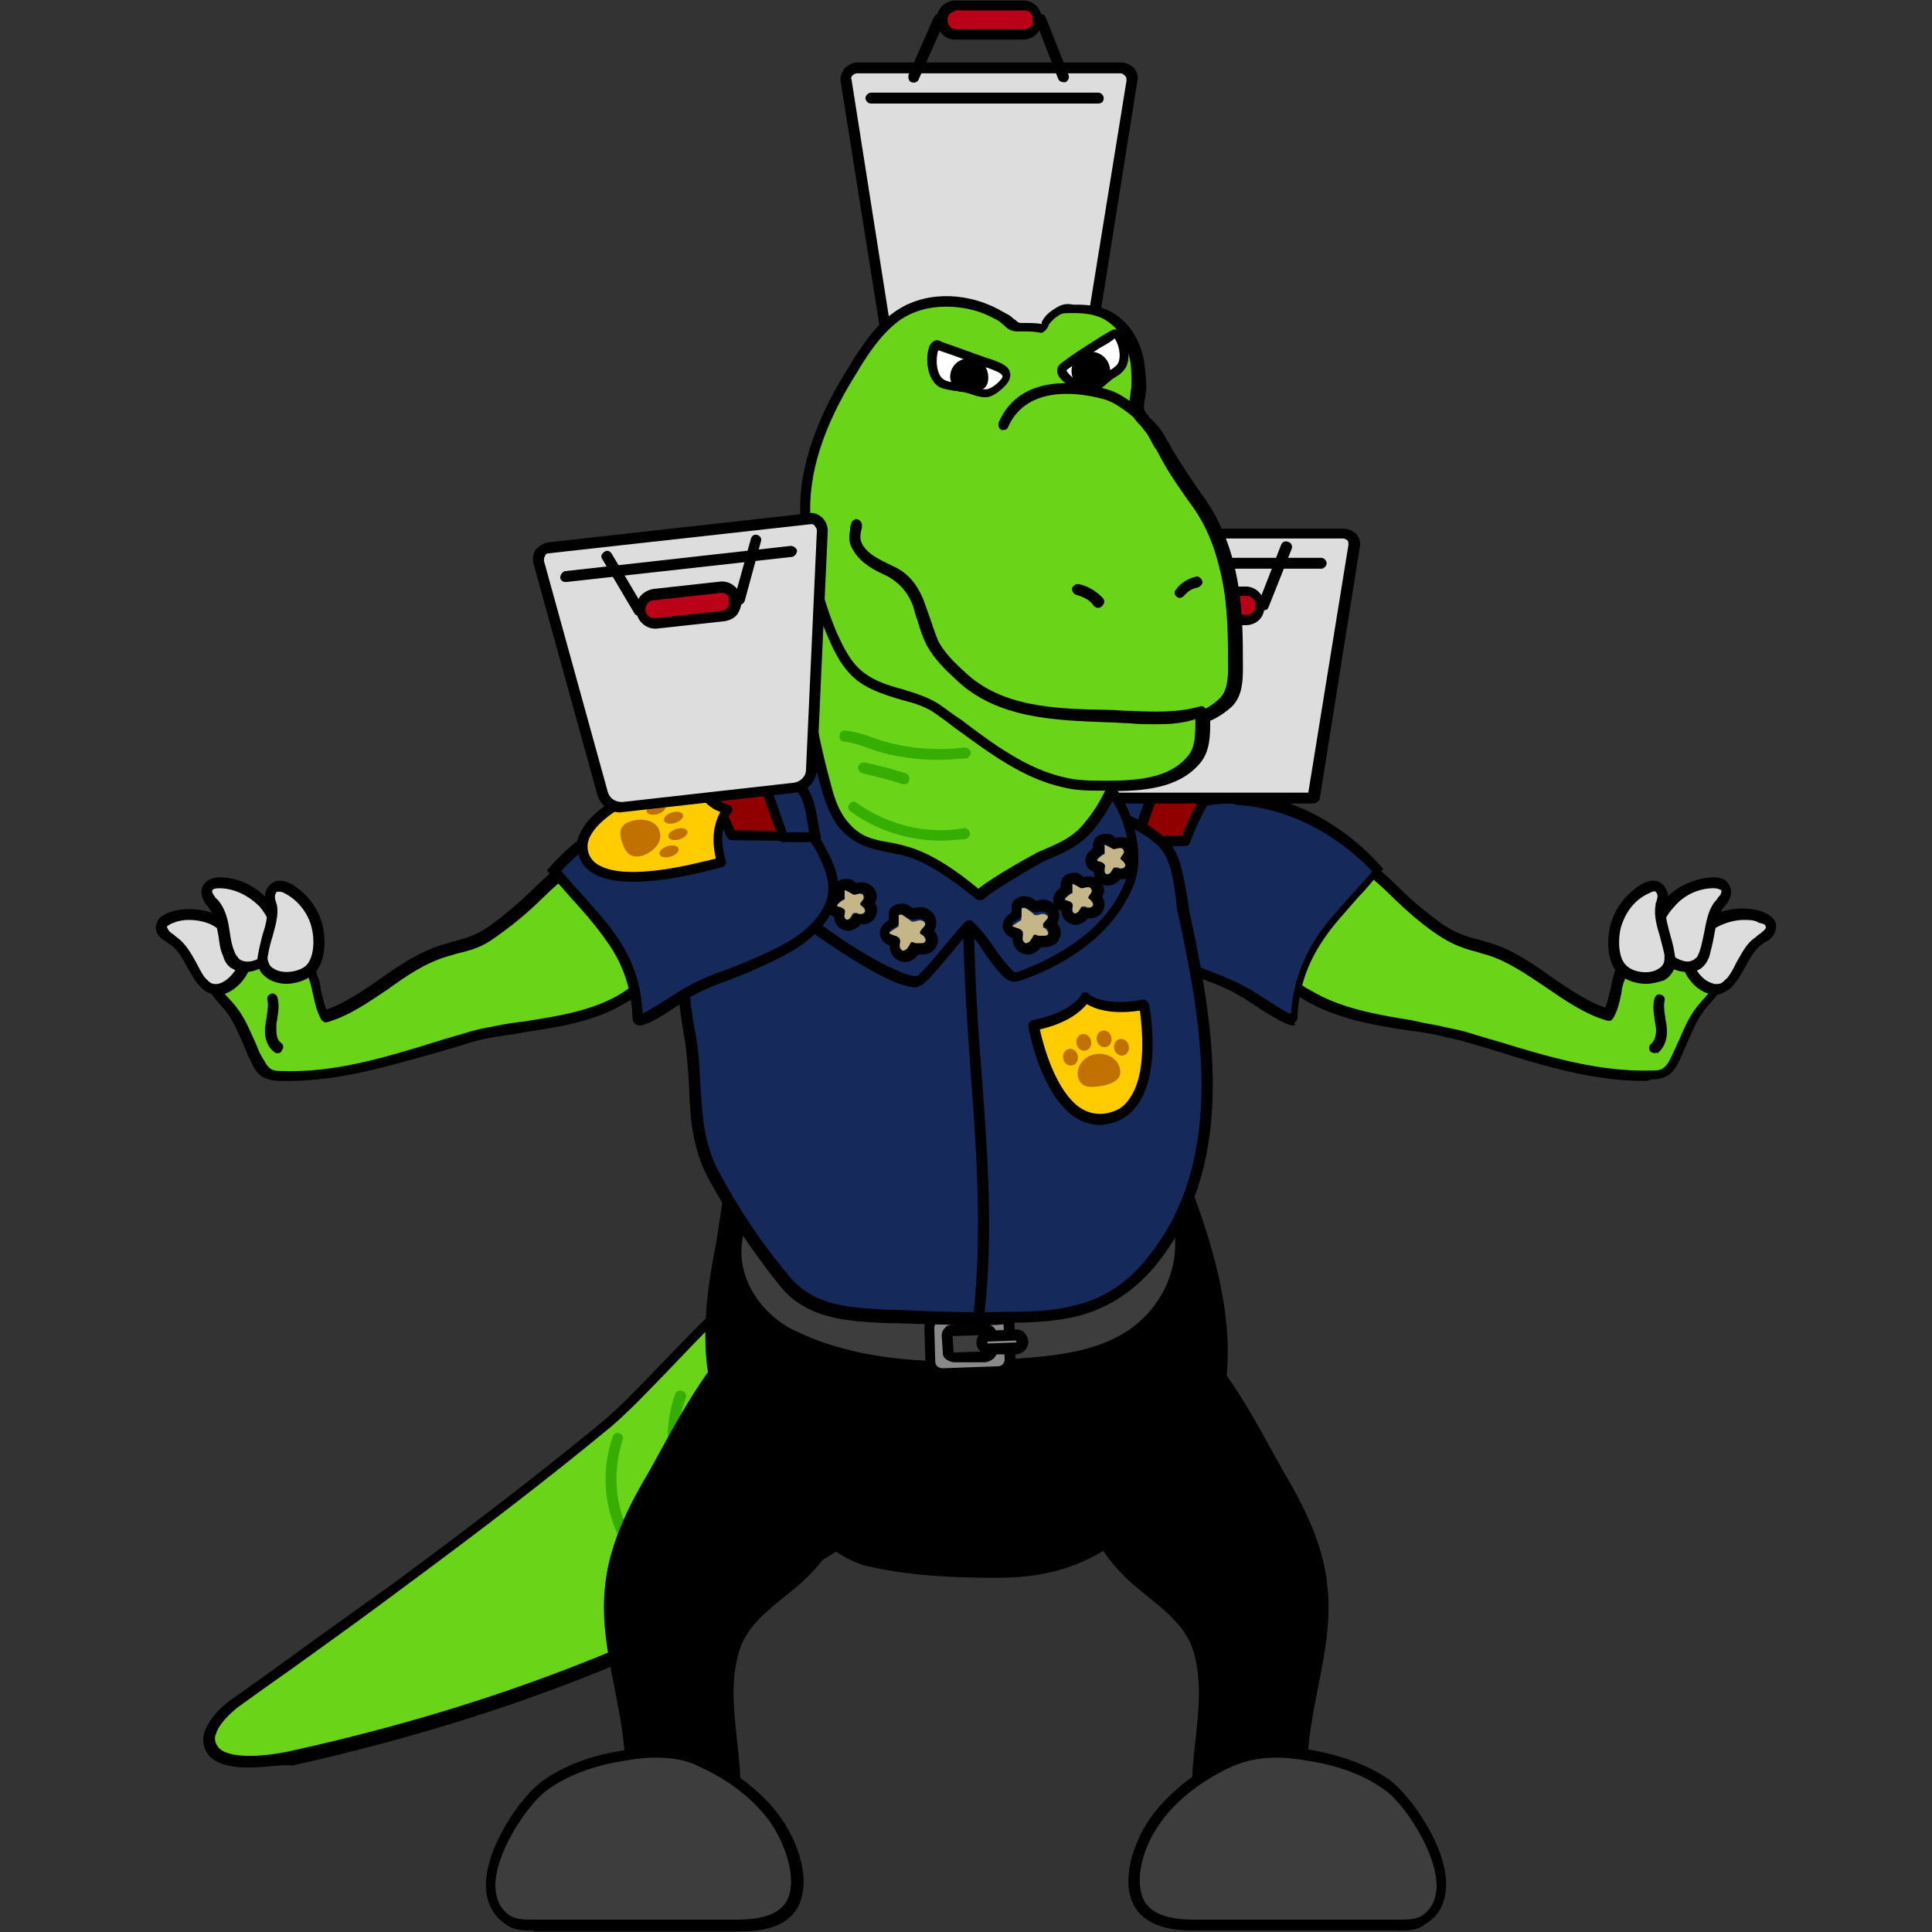 <?xml version="1.0" encoding="utf-8"?>
<!-- Generator: Adobe Illustrator 26.5.0, SVG Export Plug-In . SVG Version: 6.00 Build 0)  -->
<svg version="1.1" id="레이어_1" xmlns="http://www.w3.org/2000/svg" xmlns:xlink="http://www.w3.org/1999/xlink" x="0px"
	 y="0px" viewBox="0 0 390 390" style="enable-background:new 0 0 390 390;" xml:space="preserve">
<rect x="0" y="0" width="390" height="390" fill="#333333" stroke="none"/>
<g>
	<path style="fill:#DDDDDD;" d="M173,13.7h53.3c1.3,0,2.4,1.3,2.2,2.6l-8.1,50.9h-41.5l-8.1-50.9C170.6,15,171.5,13.7,173,13.7z"/>
	<path d="M220.2,68.3h-41.3c-0.6,0-0.9-0.4-1.1-0.9l-8.1-50.9c-0.2-0.9,0.2-1.8,0.7-2.6c0.7-0.7,1.7-1.3,2.6-1.3h53.3
		c0.9,0,1.8,0.4,2.6,1.1c0.6,0.7,0.9,1.7,0.7,2.6l-8.1,50.9C221.3,67.9,220.8,68.3,220.2,68.3z M179.8,66.3h39.5l8.1-50
		c0-0.4,0-0.7-0.2-0.9c-0.4-0.4-0.7-0.6-0.9-0.6H173c-0.4,0-0.6,0.2-0.9,0.4c-0.2,0.2-0.4,0.6-0.2,0.9L179.8,66.3z"/>
</g>
<g>
	<g>
		<path style="fill:#6AD419;" d="M42.5,349.8c-0.4,1.3-0.4,2.4,0.4,3.5c2.6,3.7,12.1,2,15.6,1.3c49.1-10.8,97-30.3,136-61.9
			c2.6-2.2,5.3-4.4,6.4-7.5c1.1-2.9,0.7-6.4,0.2-9.6c-1.5-8.1-4.2-16.4-9.9-22.4c-22.2-23.9-52.4,20.8-69.1,34.4
			c-13.8,11.4-27.9,22.1-42.3,32.7c-7.2,5.3-14.3,10.5-21.7,15.8c-3.7,2.6-7.2,5.1-10.8,7.7C45.8,344.9,43.4,347.3,42.5,349.8z"/>
		<path d="M50.2,356.8c-3.3,0-6.8-0.6-8.3-2.8c-0.9-1.3-1.1-2.9-0.6-4.4l0,0c0.9-2.6,3.3-5.1,5.5-6.6c3.7-2.6,7.2-5.1,10.8-7.7
			c8.3-6.1,15.3-11,21.7-15.6c16.4-12.1,29.8-22.4,42.3-32.7c3.5-2.9,7.9-7.5,12.5-12.3c12.5-13,28.1-29.2,42.8-29.2h0.2
			c5.5,0,10.7,2.6,15.1,7.4c5.1,5.5,8.5,13,10.3,23c0.6,3.3,0.9,7-0.2,10.1c-1.3,3.3-4,5.7-6.8,8.1c-36,29.4-82,50.2-136.5,62.3
			C57.2,356.1,53.7,356.8,50.2,356.8z M176.9,247.1c-13.8,0-28.9,15.8-41.2,28.7c-4.6,4.8-9,9.4-12.7,12.5
			c-12.5,10.3-25.9,20.6-42.3,32.7c-6.4,4.8-13.2,9.7-21.7,15.8c-3.7,2.6-7.2,5.1-10.8,7.7c-1.7,1.3-4,3.5-4.6,5.5l0,0
			c-0.4,0.9-0.2,1.8,0.4,2.6c1.7,2.4,8.5,2.2,14.5,0.9c54.2-11.9,99.8-32.7,135.6-61.7c2.6-2.2,5.1-4.2,6.2-7.2
			c1.1-2.8,0.7-6.1,0.2-9c-1.7-9.6-5-16.7-9.7-21.9C186.6,249.3,182.2,247.3,176.9,247.1C177,247.1,177,247.1,176.9,247.1z
			 M42.5,349.8L42.5,349.8L42.5,349.8z"/>
	</g>
	<path style="fill:#35AE00;" d="M126.1,311.4c-0.4,0-0.7-0.2-0.9-0.6c-3.3-6.4-3.9-14-1.5-20.8c0.2-0.6,0.7-0.9,1.3-0.7
		c0.6,0.2,0.9,0.7,0.7,1.3c-2,6.2-1.7,13.2,1.5,19.1c0.2,0.6,0,1.1-0.6,1.5C126.5,311.4,126.3,311.4,126.1,311.4z"/>
	<path style="fill:#35AE00;" d="M141.6,307c-0.4,0-0.6-0.2-0.9-0.4c-5.7-6.8-7.5-16.7-4.4-25.2c0.2-0.6,0.9-0.9,1.5-0.6
		c0.6,0.2,0.9,0.9,0.6,1.5c-2.9,7.7-1.3,16.7,4,23c0.4,0.6,0.4,1.1-0.2,1.5C142.1,307,141.8,307,141.6,307z"/>
</g>
<g>
	<path d="M259,296.9c4.4,7.4,8.3,15.3,9,23.7c1.1,10.8-2.9,21.3-3.9,32.2c-0.4,4.6,2,11.8-2.6,14.2c-3.1,1.7-9.6,4-12.9,4.2
		c-1.5,0-2.9-0.2-4.2-0.4c-0.6-0.2-1.3-0.2-1.7-0.6c-0.7-0.6-1.1-1.5-1.3-2.4c-2.8-11.2,3.1-23.7-0.7-35.1c-2.2-6.1-8.3-9.4-13-13.8
		c-7.7-7.2-11.9-17.8-11.2-28.3c0.6-7.9,6.8-25.9,17.3-24.8C243.7,266.9,254.6,289.2,259,296.9z"/>
	<g>
		<path style="fill:#3D3D3D;" d="M280,360.3c-4.8-3.5-10.5-5.3-16.2-6.1c-5.1-0.7-10.5-0.7-15.3,1.3c-6.1,2.8-11.9,7-15.6,12.5
			c-2.6,4-5.1,10.7-3.3,15.4c1.7,4.2,7,5.1,11,5.1c14,0,27.7,0,41.7,0c1.7,0,3.5,0,5-0.9C296.9,381.8,285.5,364.3,280,360.3z"/>
		<path d="M282.5,389.7h-0.2h-41.7c-6.4,0-10.5-2-12.1-5.9c-2.2-5.7,1.1-13,3.5-16.5c3.5-5.1,9.2-9.7,16-12.9
			c4.2-1.8,9.4-2.4,15.8-1.3c6.6,1.1,12.3,3.1,16.7,6.2c4.2,3.1,11.8,13.6,11.4,21.7c-0.2,3.3-1.5,5.9-4.2,7.4
			C286.2,389.7,284.2,389.7,282.5,389.7z M257.7,354.8c-3.3,0-6.2,0.6-8.8,1.7c-6.4,2.9-11.9,7.2-15.1,12.1
			c-2.8,4-4.8,10.3-3.1,14.5c1.1,2.9,4.6,4.4,10.1,4.4h41.7c1.5,0,3.1,0,4.4-0.7c2-1.3,2.9-3.1,3.1-5.7c0.2-7-6.6-17.1-10.5-19.8
			l0,0c-4-2.9-9.4-5-15.8-5.9C261.6,355,259.6,354.8,257.7,354.8z"/>
	</g>
	<path d="M131.1,296.9c-4.4,7.4-8.3,15.3-9,23.7c-1.1,10.8,2.9,21.3,3.9,32.2c0.4,4.6-2,11.8,2.6,14.2c3.1,1.7,9.6,4,12.9,4.2
		c1.5,0,2.9-0.2,4.2-0.4c0.6-0.2,1.3-0.2,1.7-0.6c0.7-0.6,1.1-1.5,1.3-2.4c2.8-11.2-3.1-23.7,0.7-35.1c2.2-6.1,8.3-9.4,13-13.8
		c7.7-7.2,11.9-17.8,11.2-28.3c-0.6-7.9-6.8-25.9-17.3-24.8C146.3,266.9,135.5,289.2,131.1,296.9z"/>
	<g>
		<path style="fill:#3D3D3D;" d="M110.1,360.3c4.8-3.5,10.5-5.3,16.2-6.1c5.1-0.7,10.5-0.7,15.3,1.3c6.1,2.8,11.9,7,15.6,12.5
			c2.6,4,5.1,10.7,3.3,15.4c-1.7,4.2-7,5.1-11,5.1c-14,0-27.7,0-41.7,0c-1.7,0-3.5,0-5-0.9C93.2,381.8,104.6,364.3,110.1,360.3z"/>
		<path d="M107.6,389.7c-1.7,0-3.7,0-5.3-1.1c-2.6-1.7-4-4.2-4.2-7.4c-0.4-8.1,7.2-18.7,11.4-21.7l0,0c4.4-3.1,10.1-5.3,16.7-6.2
			c6.4-0.9,11.6-0.6,15.8,1.3c6.8,3.1,12.5,7.7,16,12.9c2.4,3.5,5.7,10.8,3.5,16.5c-1.5,3.9-5.5,5.9-12.1,5.9h-41.7
			C107.6,389.7,107.6,389.7,107.6,389.7z M132.2,354.8c-1.8,0-3.7,0.2-5.9,0.6c-6.2,0.9-11.6,2.9-15.8,5.9l0,0
			c-3.9,2.8-10.8,12.9-10.5,19.8c0.2,2.6,1.1,4.4,3.1,5.7c1.3,0.7,2.9,0.7,4.4,0.7h41.5c5.5,0,9-1.5,10.1-4.4
			c1.7-4.2-0.6-10.5-3.1-14.5c-3.3-5-8.6-9.2-15.1-12.1C138.6,355.3,135.7,354.8,132.2,354.8z"/>
	</g>
</g>
<g>
	<g>
		<path style="fill:#6AD419;" d="M290.1,208c2.2,0.4,4.2,0.9,6.2,1.5c12.1,3.5,24.3,8.1,37.1,7.5c0.9,0,2-0.2,2.8-0.6
			c1.1-0.6,1.7-1.7,2.2-2.8c2-3.9,2.8-7.5,5.9-11c2-2.2,4.2-4.8,4-7.9c0-0.7-0.2-1.5-0.6-2.2c-0.6-0.9-1.8-1.5-2.8-1.7
			c-3.3-1.1-6.8-1.7-10.1-1.7c-1.5,0-3.1,0.2-4.2,0.9c-2.2,1.5-2.6,4.8-3.5,7.2c-0.9,2.6-0.9,5.5-2.4,7.7
			c-8.6-2.6-15.3-10.7-24.1-13.2c-3.9-1.1-6.2-1.5-9.7-3.9c-3.1-2.2-6.2-4.8-9-7.5c-4.4-4.2-9.4-8.3-14.9-11
			c-1.7-0.9-3.5-1.7-5.3-1.3c-0.9,0.2-1.7,0.6-2.6,1.1c-3.3,2-5.5,5.3-7,8.8c-1.5,3.5-2,7.4-2.4,11.2c-0.2,1.1-0.2,2.2,0.4,3.3
			c1.3,2.8,4.8,2.8,7,3.9c2.6,1.1,4.4,3.1,6.8,4.6C271.7,205.8,281.1,206.3,290.1,208z"/>
		<path d="M331.8,218.2c-10.3,0-20.4-3.1-30-6.1c-1.8-0.6-3.7-1.1-5.7-1.7c-1.8-0.6-3.9-0.9-6.2-1.5l0,0c-1.8-0.4-3.9-0.7-5.7-0.9
			c-7.2-1.1-14.5-2.4-20.8-6.1c-1.1-0.6-2-1.3-2.9-2c-1.3-0.9-2.4-1.8-3.9-2.6c-0.6-0.4-1.3-0.6-2.2-0.7c-2-0.6-4.4-1.3-5.5-3.7
			c-0.6-1.3-0.6-2.6-0.4-3.9c0.4-3.3,0.9-7.5,2.4-11.6c1.1-2.9,3.3-6.8,7.4-9.4c1.1-0.7,2-1.1,2.9-1.3c2.2-0.4,4.2,0.4,6.1,1.3
			c5.1,2.6,10.1,6.2,15.1,11.2c2.8,2.8,5.7,5.1,8.8,7.4c2.8,1.8,4.6,2.4,7.4,3.1c0.7,0.2,1.3,0.4,2,0.6c4.6,1.3,8.8,4.2,12.7,7
			c3.5,2.4,7,4.8,10.7,6.1c0.6-1.1,0.7-2.4,1.1-3.7c0.2-1.1,0.4-2,0.7-3.1c0.2-0.6,0.4-1.1,0.6-1.7c0.6-2.2,1.3-4.6,3.3-6.1
			c1.5-1.1,3.3-1.1,5-1.1l0,0c3.7,0,7.2,0.6,10.5,1.7c1.3,0.4,2.6,0.9,3.3,2.2c0.6,0.7,0.7,1.7,0.7,2.8c0,3.7-2.6,6.6-4.4,8.6
			c-2,2.2-2.9,4.6-4,7c-0.6,1.3-1.1,2.6-1.7,3.9c-0.6,1.3-1.3,2.6-2.6,3.3c-1.1,0.6-2.2,0.7-3.3,0.7
			C332.9,218.2,332.3,218.2,331.8,218.2z M290.2,207c2.4,0.6,4.6,0.9,6.4,1.5s3.7,1.1,5.7,1.7c10.1,3.1,20.4,6.2,31.1,5.9
			c0.7,0,1.7,0,2.2-0.4c0.7-0.4,1.3-1.3,1.8-2.4c0.6-1.3,1.1-2.4,1.7-3.7c1.1-2.6,2.2-5.1,4.4-7.5c2-2.2,3.9-4.6,3.9-7
			c0-0.4,0-1.1-0.4-1.7c-0.4-0.7-1.3-1.1-2.2-1.3c-3.1-1.1-6.4-1.7-9.9-1.7l0,0c-1.3,0-2.6,0.2-3.7,0.7c-1.5,0.9-2,2.9-2.6,4.8
			c-0.2,0.6-0.4,1.3-0.6,1.8c-0.4,0.9-0.6,1.8-0.7,2.8c-0.4,1.8-0.7,3.5-1.7,5.1c-0.2,0.4-0.7,0.6-1.3,0.4c-4.4-1.3-8.3-4-12.1-6.6
			c-3.9-2.6-7.7-5.3-11.9-6.6c-0.7-0.2-1.5-0.4-2-0.6c-2.8-0.7-5.1-1.5-8.1-3.5c-3.3-2.2-6.2-4.8-9-7.5c-4.8-4.8-9.7-8.3-14.5-10.8
			c-1.5-0.7-3.1-1.5-4.6-1.1c-0.6,0.2-1.3,0.4-2,0.9c-3.5,2.2-5.5,5.9-6.6,8.5c-1.5,3.7-2,7.7-2.4,10.8c-0.2,0.9-0.2,2,0.2,2.8
			c0.7,1.5,2.4,1.8,4,2.4c0.7,0.2,1.7,0.6,2.4,0.7c1.7,0.7,2.9,1.8,4.2,2.8c0.9,0.7,1.8,1.3,2.8,1.8c5.9,3.5,13,4.8,20,5.9
			C286.4,206.3,288.4,206.7,290.2,207L290.2,207z"/>
	</g>
	<g>
		<path style="fill:#152A5A;" d="M249.6,161.1c11,0.7,21.3,6.4,28.7,14.5c-3.7,4.6-8.1,8.8-11.4,13.6c-3.5,5-5.3,10.3-5.5,16.5
			c0,1.7-9.6-5-9.9-5.1c-3.9-2.4-8.8-3.9-13-5.7c-5.3-2.2-10.7-4.6-14.3-9.2c-3.9-5-2.8-9,0-14c2.2-4.2,4.6-5.5,9.2-7.4
			C238.4,162.6,244.1,160.9,249.6,161.1z"/>
		<path d="M261,207c-0.9,0-3.1-0.9-9.9-5.5l-0.4-0.2c-2.6-1.7-5.7-2.8-8.6-3.9c-1.5-0.6-2.9-1.1-4.2-1.7c-5.9-2.6-11.2-5-14.7-9.6
			c-4.6-5.7-2.6-10.5-0.2-15.3c2.6-4.8,5.1-6.1,9.7-7.7c6.4-2.6,11.9-3.7,16.5-3.3c10.8,0.7,21.5,6.1,29.4,14.9l0.6,0.7l-0.6,0.7
			c-1.5,1.7-2.9,3.5-4.4,5c-2.4,2.8-5,5.5-7,8.5c-3.3,4.8-5.1,10.1-5.3,15.8c0,0.6-0.4,0.9-0.7,1.1C261.6,207,261.4,207,261,207z
			 M248.2,162.2c-4,0-8.8,1.1-14.3,3.3c-4.6,1.8-6.6,2.9-8.6,6.8c-2.8,5.1-3.5,8.5,0,12.9c3.1,4,8.1,6.4,13.8,8.8
			c1.3,0.6,2.8,1.1,4.2,1.7c3.1,1.1,6.2,2.4,9,4l0.4,0.2c4.8,3.1,6.8,4.4,7.9,4.8c0.4-5.9,2.2-11,5.5-16c2.2-3.1,4.8-5.9,7.2-8.6
			c1.3-1.5,2.6-2.8,3.7-4.2c-7.5-7.9-17.5-12.9-27.4-13.4l0,0C249.1,162.2,248.5,162.2,248.2,162.2z"/>
	</g>
	<g>
		<path style="fill:#DDDDDD;" d="M345.9,186.1c2.8-1.7,6.4-2,9.6-1.1c0.9,0.2,1.8,0.7,2,1.7c0.2,0.7-0.2,1.5-0.7,2s-1.1,0.9-1.7,1.3
			c-2.6,2-3.5,5.5-5.5,8.1c-0.6,0.6-1.1,1.1-1.7,1.5c-0.7,0.4-1.5,0.2-2.2,0c-2.4-0.6-4.8-3.7-4.8-6.2
			C340.6,190.5,343.7,187.6,345.9,186.1z"/>
		<path d="M346.5,200.8c-0.4,0-0.9,0-1.5-0.2c-2.9-0.7-5.5-4.2-5.7-7.2c0-3.5,3.5-6.8,5.9-8.3l0,0c3.1-1.8,7-2.2,10.5-1.1
			c1.5,0.6,2.4,1.3,2.8,2.4c0.2,0.9-0.2,2.2-0.9,2.9c-0.4,0.4-0.9,0.7-1.3,0.9c-0.2,0.2-0.4,0.2-0.6,0.4c-1.5,1.1-2.4,2.8-3.3,4.4
			c-0.6,1.1-1.3,2.4-2.2,3.5c-0.4,0.6-1.1,1.3-2.2,1.8C347.6,200.6,347,200.8,346.5,200.8z M352,185.7c-1.8,0-3.9,0.6-5.5,1.5l0,0
			c-2,1.1-4.8,3.9-4.8,6.2c0,2,2,4.6,4,5.1c0.4,0.2,1.1,0.2,1.7,0c0.4-0.2,0.7-0.6,1.3-1.1c0.7-0.9,1.3-2,1.8-3.1
			c1.1-1.8,2-3.9,3.9-5.1c0.2-0.2,0.4-0.4,0.7-0.6c0.4-0.2,0.7-0.6,0.9-0.7c0.4-0.4,0.6-0.7,0.4-0.9c0-0.4-0.6-0.6-1.3-0.7
			C354.2,185.7,353.1,185.7,352,185.7z M345.9,186.1L345.9,186.1L345.9,186.1z"/>
	</g>
	<g>
		<path style="fill:#DDDDDD;" d="M337.1,182.2c2.2-2.4,5.5-3.9,8.6-4c0.9,0,1.8,0.2,2.4,0.9c0.4,0.6,0.2,1.5,0,2
			c-0.2,0.6-0.9,1.1-1.3,1.8c-1.8,2.8-1.7,6.4-2.8,9.6c-0.2,0.7-0.6,1.5-1.1,1.8c-0.6,0.6-1.3,0.7-2.2,0.7c-2.6,0.2-5.7-2-6.4-4.4
			C333.2,187.9,335.3,184.1,337.1,182.2z"/>
		<path d="M340.4,196.2c-2.9,0-6.2-2.4-7.4-5.1c-1.1-3.3,1.1-7.5,3.1-9.6c2.4-2.6,5.9-4.2,9.6-4.4c1.7,0,2.8,0.4,3.3,1.5
			c0.6,0.9,0.6,2,0,3.1c-0.2,0.6-0.6,0.9-0.9,1.3c-0.2,0.2-0.4,0.4-0.4,0.6c-1.1,1.5-1.3,3.3-1.7,5.3c-0.2,1.3-0.6,2.8-0.9,4
			c-0.2,0.7-0.7,1.7-1.5,2.4c-0.7,0.6-1.7,0.9-2.8,0.9C340.8,196.2,340.6,196.2,340.4,196.2z M345.9,179.3L345.9,179.3
			c-3.1,0-6.1,1.5-7.9,3.7l0,0c-1.7,1.7-3.5,5.1-2.6,7.4c0.7,1.8,3.5,3.7,5.3,3.7c0.4,0,1.1-0.2,1.5-0.6c0.4-0.2,0.6-0.7,0.9-1.5
			c0.4-1.1,0.6-2.4,0.9-3.7c0.4-2,0.7-4.2,2-6.1c0.2-0.2,0.4-0.4,0.6-0.7c0.2-0.4,0.6-0.7,0.7-0.9c0.2-0.4,0.2-0.7,0.2-0.9
			C347,179.5,346.7,179.3,345.9,179.3z M337.1,182.2L337.1,182.2L337.1,182.2z"/>
	</g>
	<g>
		<path style="fill:#DDDDDD;" d="M326.3,186.8c0.9-3.1,3.1-5.9,5.9-7.5c0.7-0.4,1.8-0.7,2.6-0.4c0.6,0.4,0.9,1.1,0.9,1.8
			c0,0.7-0.2,1.5-0.4,2.2c-0.6,3.3,1.5,6.4,1.8,9.7c0.2,0.7,0.2,1.5-0.2,2.2s-0.9,1.3-1.5,1.7c-2.2,1.3-5.9,0.7-7.7-0.9
			C325.5,193.8,325.5,189.4,326.3,186.8z"/>
		<path d="M332.3,198.6c-2,0-4.2-0.7-5.5-2c-2.6-2.4-2.4-7.2-1.7-9.9l0,0c0.9-3.5,3.3-6.4,6.4-8.3c1.5-0.7,2.6-0.9,3.7-0.2
			c0.9,0.6,1.5,1.7,1.5,2.8c0,0.6-0.2,1.1-0.2,1.7c0,0.2,0,0.4-0.2,0.7c-0.2,1.8,0.4,3.5,0.9,5.5c0.4,1.3,0.7,2.6,0.9,4
			c0.2,0.7,0.2,1.8-0.2,2.8c-0.4,0.9-1.1,1.7-2,2.2C334.9,198.2,333.6,198.6,332.3,198.6z M327.2,187.2c-0.6,2.2-0.6,6.2,1.1,7.7
			c1.5,1.5,4.8,1.8,6.4,0.7c0.4-0.2,0.9-0.6,1.1-1.1c0.2-0.4,0.2-0.9,0.2-1.7c-0.2-1.1-0.6-2.4-0.9-3.7c-0.6-2-1.3-4.2-0.9-6.4
			c0-0.2,0-0.6,0.2-0.7c0-0.4,0.2-0.7,0.2-1.1s-0.2-0.7-0.4-0.9c-0.2-0.2-0.7,0-1.5,0.4C329.9,181.7,328.1,184.2,327.2,187.2
			L327.2,187.2z"/>
	</g>
	<path d="M334,212.6c-0.4,0-0.7-0.2-0.9-0.4c-0.4-0.6-0.2-1.1,0.2-1.5c1.1-0.9,1.1-2.9,0.9-3.7c0-0.4-0.2-0.7-0.2-1.3
		c-0.2-1.3-0.4-2.8,0-4.2c0.2-0.6,0.7-0.9,1.3-0.7c0.6,0.2,0.9,0.7,0.7,1.3c-0.2,1.1,0,2.2,0.2,3.5c0,0.4,0.2,0.9,0.2,1.3
		c0.4,2.6-0.4,4.6-1.8,5.7C334.3,212.4,334.2,212.6,334,212.6z"/>
	<g>
		<g>
			<path style="fill:#900000;" d="M241.9,156.9c-1.3-0.2-2.4-0.2-2.8-0.2c-2.8,0.2-5.5,0.6-8.3,1.1l-0.7,0.2
				c-2.6,0.6-4.2,0.9-5.1,3.1c-0.7,1.7-1.1,3.7-1.5,5.7c-0.2,1.1-0.4,2.2-0.7,3.1l16.4-0.2c0.2,0,0.2,0,0.2,0c0.2,0,0.2-0.4,0.2-0.4
				c1.7-4.4,3.9-8.5,6.4-12.3C245.4,157.1,244.1,157.1,241.9,156.9z"/>
			<path d="M222.8,170.9c-0.3,0-0.6-0.2-0.8-0.4c-0.2-0.3-0.2-0.6-0.1-0.9c0.3-0.8,0.5-1.8,0.7-2.9c0.4-2.1,0.8-4.2,1.5-6
				c1.1-2.7,3.2-3.1,5.8-3.7l0.7-0.2c2.8-0.6,5.7-0.9,8.4-1.1c0.4,0,1.6,0,2.9,0.2c2.1,0.2,3.4,0.2,3.9,0.2c0.4,0,0.7,0.2,0.9,0.5
				s0.2,0.7,0,1c-2.7,4.1-4.8,8-6.3,12c-0.1,0.8-0.6,1.2-1.2,1.2h-0.2L222.8,170.9C222.8,170.9,222.8,170.9,222.8,170.9z
				 M239.2,157.7c-2.6,0.2-5.4,0.5-8.1,1.1l-0.7,0.2c-2.7,0.6-3.8,0.9-4.5,2.5c-0.7,1.6-1.1,3.6-1.4,5.5c-0.1,0.6-0.2,1.3-0.4,1.9
				l14.5-0.2c1.4-3.6,3.2-7.1,5.4-10.7c-0.6,0-1.4-0.1-2.3-0.1c0,0,0,0-0.1,0C240.6,157.7,239.5,157.7,239.2,157.7z"/>
		</g>
		<g>
			<path style="fill:#152A5A;" d="M233.6,157.2l-4.6,12.9h-6.4c0.7-2.9,0.7-6.2,2.2-8.8c1.1-1.8,3.1-2.8,5.1-3.3
				C230.1,158,233.6,157.2,233.6,157.2z"/>
			<path d="M229,171.1h-6.4c-0.3,0-0.6-0.1-0.8-0.4s-0.3-0.6-0.2-0.9c0.2-0.9,0.4-1.9,0.6-2.9c0.3-2.1,0.7-4.3,1.8-6.1
				c1.1-1.8,2.9-3,5.8-3.8c0.1,0,0.2,0,0.3,0c0.1,0,1.9-0.4,3.5-0.7c0.4-0.1,0.7,0,1,0.3c0.2,0.3,0.3,0.7,0.2,1l-4.6,12.9
				C229.8,170.8,229.5,171.1,229,171.1z M223.9,169.1h4.5l3.8-10.5c-1.2,0.2-1.7,0.3-1.9,0.4c-2.3,0.6-3.7,1.5-4.5,2.8
				c-0.9,1.5-1.2,3.4-1.5,5.4C224.1,167.9,224,168.5,223.9,169.1z"/>
		</g>
	</g>
</g>
<g>
	<g>
		<path style="fill:#DDDDDD;" d="M217.8,107.6h53.3c1.3,0,2.4,1.3,2.2,2.6l-8.1,50.9h-41.3l-8.1-50.9
			C215.4,108.7,216.5,107.6,217.8,107.6z"/>
		<path d="M265.1,162.2h-41.3c-0.6,0-0.9-0.4-1.1-0.9l-8.1-50.9c-0.2-0.9,0.2-1.8,0.7-2.6c0.6-0.7,1.5-1.1,2.6-1.1h53.3
			c0.9,0,1.8,0.4,2.6,1.1c0.6,0.7,0.9,1.7,0.7,2.6l-8.1,50.9C266.2,161.8,265.6,162.2,265.1,162.2z M224.6,160h39.5l8.1-50
			c0-0.4,0-0.7-0.2-0.9c-0.2-0.2-0.6-0.4-0.9-0.4h-53.3c-0.4,0-0.6,0.2-0.9,0.4c-0.2,0.2-0.4,0.6-0.2,0.9L224.6,160z"/>
	</g>
	<g>
		<line style="fill:none;" x1="220.8" y1="113.7" x2="266.7" y2="113.7"/>
		<path d="M266.7,114.8h-45.9c-0.6,0-1.1-0.6-1.1-1.1c0-0.6,0.6-1.1,1.1-1.1h45.9c0.6,0,1.1,0.6,1.1,1.1
			C267.8,114.2,267.3,114.8,266.7,114.8z"/>
	</g>
	<g>
		<path d="M255,123.2h-20.6c-0.4,0-0.7-0.2-0.9-0.7l-5.1-11.6c-0.2-0.6,0-1.1,0.6-1.5c0.6-0.2,1.3,0,1.5,0.6l4.8,10.8h19.1l4.2-10.8
			c0.2-0.6,0.9-0.9,1.5-0.6c0.6,0.2,0.9,0.9,0.6,1.5l-4.6,11.6C255.9,123.1,255.5,123.2,255,123.2z"/>
		<g>
			<path style="fill:#BB0118;" d="M251.5,119.4h-13.6c-1.5,0-2.8,1.3-2.8,2.8v0.4c0,1.5,1.3,2.8,2.8,2.8h13.6c1.5,0,2.8-1.3,2.8-2.8
				v-0.4C254.2,120.5,252.9,119.4,251.5,119.4z"/>
			<path d="M251.5,126.2h-13.8c-2,0-3.7-1.7-3.7-3.7v-0.4c0-2,1.7-3.7,3.7-3.7h13.8c2,0,3.7,1.7,3.7,3.7v0.4
				C255.3,124.5,253.7,126.2,251.5,126.2z M237.9,120.3c-0.9,0-1.7,0.7-1.7,1.7v0.4c0,0.9,0.7,1.7,1.7,1.7h13.8
				c0.9,0,1.7-0.7,1.7-1.7V122c0-0.9-0.7-1.7-1.7-1.7H237.9z"/>
		</g>
	</g>
</g>
<path d="M145.8,287.2c2.8,6.6,7.5,12.1,12.7,17.1c4.4,4.2,10.3,10.3,16.4,11.8c8.6,2,17.5,2.4,26.3,2.4c12.5,0,20.8-3.5,30-11.9
	c5-4.6,9.6-9.6,12.7-15.6c6.6-13.2,3.9-29.2-0.7-43.4c-3.1-9.6-7.2-19.3-14.7-26.1c-5.9-5.3-13.6-8.3-21.3-10.1
	c-18-4.4-45.8-2.9-56.6,15.3c-4,6.8-4.8,16.9-6.1,24.6C142.1,263.3,140.8,275.8,145.8,287.2z"/>
<g>
	<path style="fill:#3D3D3D;" d="M163.3,271c13,5.3,27.6,5.3,41.3,4.2c10.8-0.7,23.2-1.8,30-12.5c3.1-5,4.6-11.2,2.9-16.9
		c-1.7-5.9-6.4-10.1-11.4-13c-10.8-6.4-23.9-7.7-36.4-7.4c-6.1,0.2-12.1,0.6-18,2.6c-8.1,2.6-20,10.3-22.8,19.5
		c-2.8,9,2.6,17.8,10.1,21.7C160.5,269.9,162,270.4,163.3,271z"/>
	<path d="M191.9,276.9c-9.6,0-19.7-1.1-29-4.8l0,0c-1.5-0.6-2.9-1.3-4.2-1.8c-7.5-3.9-13.8-12.9-10.7-23c3.1-10.1,16-17.8,23.5-20.2
		c6.2-2,12.9-2.6,18.4-2.6c9.9-0.2,24.6,0.4,36.9,7.5c4.2,2.6,9.9,7,11.8,13.6c1.7,5.7,0.6,12.3-3.1,17.8
		c-7.2,11.2-20.8,12.1-30.9,13C200.6,276.7,196.3,276.9,191.9,276.9z M163.8,270.1c13.4,5.3,28.1,5.1,40.8,4.2
		c10.1-0.7,22.6-1.7,29.2-11.9c3.3-5,4.2-11,2.8-16c-1.8-6.1-6.8-10.1-10.8-12.5c-11.8-7-26.1-7.5-35.7-7.4
		c-5.3,0.2-11.8,0.6-17.6,2.6c-7.5,2.6-19.5,9.9-22.1,18.9c-2.8,8.8,2.8,16.9,9.6,20.4C160.9,268.8,162.3,269.5,163.8,270.1
		L163.8,270.1z"/>
</g>
<g>
	<g>
		<path style="fill:#898989;" d="M201.1,265.1l-11.2,0.4c-1.3,0-2.4,1.1-2.4,2.6l0.2,6.8c0,1.3,1.1,2.4,2.6,2.4l11.2-0.4
			c1.3,0,2.4-1.1,2.4-2.6l-0.2-6.8C203.5,266.2,202.4,265.1,201.1,265.1z M200.2,272.6c0,0.7-0.6,1.1-1.3,1.3l-6.2,0.2
			c-0.7,0-1.3-0.6-1.3-1.1l-0.2-3.1c0-0.7,0.6-1.1,1.3-1.3l6.2-0.2c0.7,0,1.3,0.6,1.3,1.1L200.2,272.6z"/>
		<path d="M190.3,278.3c-1.8,0-3.5-1.5-3.5-3.5l-0.2-6.8c0-0.9,0.4-1.8,0.9-2.6c0.7-0.7,1.5-1.1,2.4-1.1l11.2-0.4l0,0
			c0.9,0,1.8,0.4,2.6,0.9c0.7,0.7,1.1,1.5,1.1,2.4l0.2,6.8c0,0.9-0.4,1.8-0.9,2.6c-0.7,0.7-1.5,1.1-2.4,1.1L190.3,278.3L190.3,278.3
			z M201.1,266.2l-11.2,0.4c-0.7,0-1.3,0.7-1.3,1.5l0.2,6.8c0,0.7,0.6,1.3,1.5,1.3l11.2-0.4c0.4,0,0.7-0.2,0.9-0.4
			c0.2-0.2,0.4-0.6,0.4-0.9l-0.2-6.8c0-0.4-0.2-0.7-0.4-0.9C201.8,266.4,201.5,266.2,201.1,266.2z M192.7,275
			c-0.6,0-1.1-0.2-1.7-0.6c-0.6-0.4-0.7-0.9-0.7-1.7l-0.2-3.1c0-0.6,0.2-1.1,0.6-1.5c0.4-0.6,1.1-0.7,1.8-0.7l6.2-0.2
			c0.6,0,1.3,0.2,1.7,0.6c0.6,0.4,0.7,0.9,0.7,1.7l0.2,3.1l0,0c0,1.3-1.1,2.2-2.4,2.4H192.7L192.7,275z M198.7,269.5L198.7,269.5
			l-6.2,0.2c-0.2,0-0.2,0-0.2,0.2l0.2,3.1c0,0,0,0,0.2,0l6.2-0.2c0.2,0,0.2,0,0.2-0.2l-0.2-3.1C199.1,269.5,198.9,269.5,198.7,269.5
			z"/>
	</g>
	<g>
		<path style="fill:#898989;" d="M205,272.1l-5.5,0.2c-0.7,0-1.3-0.6-1.3-1.3l0,0c0-0.7,0.6-1.3,1.3-1.3l5.5-0.2
			c0.7,0,1.3,0.6,1.3,1.3l0,0C206.3,271.5,205.7,272.1,205,272.1z"/>
		<path d="M199.5,273.4c-1.3,0-2.4-1.1-2.4-2.4c0-0.6,0.2-1.3,0.7-1.7c0.4-0.6,1.1-0.7,1.7-0.7l5.5-0.2c1.3-0.2,2.4,0.9,2.6,2.4
			c0,1.3-0.9,2.4-2.4,2.6H199.5L199.5,273.4z M205,270.6L205,270.6l-5.5,0.2c-0.2,0-0.2,0.2-0.2,0.2c0,0.2,0.2,0.2,0.2,0.2l5.5-0.2
			l0,0c0.2,0,0.2-0.2,0.2-0.2L205,270.6z"/>
	</g>
</g>
<g>
	<g>
		<path style="fill:#152A5A;" d="M232,255.6c16.2-19.5,11.9-46.7,7.2-69.5c-1.1-5.1-0.9-12.3-5-16c-5-4.4-12.1-6.4-18.6-6.6
			c-5.9,0-11.6-2.4-17.6-2.8c-7-0.4-14,0.2-20.8,1.7c-3.9,0.9-7.5,3.3-11.4,4c-3.7,0.7-6.4,0.2-9.9,2.2c-5.5,3.3-10.7,7.2-14.5,12.1
			c-5.3,7-3.3,20.6-1.8,28.7c1.7,9.6-0.2,18.9,4.8,27.9c4,7.5,8.8,14.7,14.2,21.3c5.5,6.8,14,6.8,22.2,7.4
			c7.9,0.4,15.6,0.6,23.5,0.4c4.2,0,8.3-0.2,12.3-1.1C223.2,263.8,228.1,260.3,232,255.6z"/>
		<path d="M198.9,267.5c-6.1,0-12.3-0.2-18.4-0.4h-1.3c-8.1-0.4-16.4-0.7-21.9-7.7c-5.3-6.6-10.1-13.8-14.3-21.5
			c-3.3-6.1-3.7-12.5-3.9-18.6c-0.2-3.1-0.4-6.4-0.9-9.6c-1.8-10.1-3.1-22.6,2-29.6c4.4-5.9,10.7-9.9,14.9-12.5c2.8-1.7,5-1.8,7.2-2
			c0.9,0,2-0.2,3.1-0.4c1.8-0.4,3.7-1.1,5.5-2c1.8-0.7,3.9-1.7,5.9-2c7-1.5,14.2-2,21.1-1.7c2.9,0.2,5.7,0.7,8.5,1.3
			c3.1,0.7,6.1,1.3,9.2,1.3c7.4,0,14.5,2.6,19.3,6.8c3.5,2.9,4,8.1,4.8,12.5c0.2,1.5,0.4,2.8,0.7,4c5.1,23.7,9,50.5-7.4,70.4l0,0
			c-4.4,5.1-9.7,8.6-16.4,10.1c-4.2,0.9-8.5,1.1-12.7,1.1C202.2,267.5,200.6,267.5,198.9,267.5z M193.4,161.8
			c-5.3,0-10.7,0.6-16,1.7c-1.8,0.4-3.5,1.1-5.3,1.8c-1.8,0.7-3.9,1.7-6.1,2c-1.3,0.2-2.2,0.4-3.3,0.4c-2.2,0.2-4,0.4-6.2,1.7
			c-6.6,3.9-11,7.7-14.3,11.9c-5.3,7-2.8,22.2-1.7,27.9c0.6,3.3,0.7,6.6,0.9,9.7c0.4,6.2,0.6,11.9,3.7,17.6
			c4,7.5,8.8,14.7,14.2,21.1c5,6.1,12.3,6.4,20.2,6.8h1.3c7.7,0.4,15.6,0.6,23.3,0.4c4.2,0,8.3-0.2,12.1-1.1
			c6.1-1.3,11-4.4,15.1-9.4l0,0c15.8-19.1,11.8-45.4,6.8-68.5c-0.4-1.3-0.6-2.8-0.7-4.2c-0.6-4.2-1.1-8.8-4-11.2
			c-4.4-3.9-11-6.2-17.8-6.2c-3.3,0-6.4-0.7-9.6-1.5c-2.6-0.6-5.3-1.1-8.1-1.3C196.3,161.8,194.9,161.8,193.4,161.8z"/>
	</g>
	<path d="M198.7,265.5l-2.2-0.2c1.8-16.4,0.6-33.3-0.6-49.4c-0.7-9.6-1.3-19.3-1.5-28.9h2.2c0.2,9.6,0.7,19.3,1.5,28.9
		C199.3,232,200.6,248.9,198.7,265.5z"/>
	<g>
		<g>
			<path style="fill:#152A5A;" d="M163.8,186.6c5.1,3.9,12.7,8.6,18,10.8c1.1,0.4,2.4,0.9,3.5,0.7c1.5-0.4,9.9-11.6,10.3-11.2
				c3.3,3.1,4.6,6.4,7.9,9.6c0.4,0.2,0.6,0.6,0.9,0.6c0.4,0.2,0.9,0,1.3-0.2c9-3.3,18-9.2,22.1-18.4c2.4-5.5,0.2-14.2-3.1-18.7
				c-4.8-6.2-13-9-20.8-9.9c-8.5-1.1-17.3-1.3-25.7-0.2c-9.6,1.1-14,4-20,11.8C149.8,172.1,154.2,179.5,163.8,186.6z"/>
			<path d="M184.8,199.3c-1.1,0-2.2-0.4-3.3-0.7c-5.7-2.2-13.4-7.4-18.4-11l0,0c-6.4-4.8-9.7-9.2-10.5-14c-0.6-4,0.9-8.3,4.4-12.9
				c6.2-8.1,11.2-11,20.8-12.1c8.8-1.1,17.6-0.9,26.1,0.2c10.3,1.5,17.3,4.8,21.5,10.5c3.5,4.8,5.9,13.8,3.3,19.7
				c-4.4,10.5-14.7,16.2-22.6,18.9c-0.6,0.2-1.3,0.4-2,0.2c-0.6-0.2-1.1-0.6-1.5-0.9c-1.7-1.7-2.8-3.3-4-5c-0.9-1.5-1.8-2.8-3.1-4
				c-0.7,0.7-1.8,2.2-2.9,3.5c-4.6,5.5-6.1,7.2-7.2,7.4C185.3,199.3,184.9,199.3,184.8,199.3z M164.5,185.7
				c4.8,3.7,12.3,8.6,17.8,10.7c0.9,0.4,2,0.7,2.9,0.6c0.7-0.4,3.9-4.2,5.9-6.6c3.5-4.2,3.9-4.6,4.4-4.6h0.6l0.4,0.4
				c1.8,1.7,3.1,3.5,4.2,5.1c1.1,1.7,2.2,3.1,3.7,4.6c0.2,0.2,0.4,0.4,0.6,0.4s0.6-0.2,0.7-0.2c7.5-2.8,17.3-8.1,21.3-17.8
				c2.2-5.1,0.2-13.2-3.1-17.6c-3.9-5.1-10.3-8.3-20-9.6c-8.3-1.1-16.9-1.3-25.5-0.2c-9,1.1-13.2,3.5-19.3,11.2
				c-3.1,4-4.4,7.7-4,11.2C155.5,177.3,158.5,181.3,164.5,185.7L164.5,185.7z"/>
		</g>
		<g>
			<path style="fill:#C5B688;" d="M206.8,183.3c0,0-0.2,0-0.4,0l-0.2,0.2c0,0.7-0.2,1.5,0,2.2c-0.6,0.4-1.1,0.7-1.7,1.1
				c-0.2,0.2-0.2,0.2-0.2,0.4c0,0.2,0.2,0.2,0.4,0.4c0.6,0.2,1.5,0.4,1.7,0.9c0.2,0.4,0,0.7,0,1.1s0,0.9,0.4,1.1
				c0.4,0.2,0.9,0.2,1.1-0.2c0.4-0.4,0.4-0.7,0.7-1.1c0-0.2,0.2-0.2,0.2-0.2c0.2,0,0.2,0,0.4,0c0.4,0,0.7,0,0.9,0.2
				c0.6,0,1.3,0,1.5-0.4c0.2-0.4,0-0.7-0.2-1.1c-0.2-0.4-0.6-0.6-0.9-0.7c0.2-0.7,1.1-1.1,1.1-1.8c0-0.6-0.6-0.9-1.1-0.9
				c-0.6,0-1.1,0.4-1.7,0.2C208.3,184.2,207.5,183.5,206.8,183.3z"/>
			<path d="M206.6,183.1h0.2c0.6,0.2,1.5,0.9,2,1.1h0.2c0.4,0,0.9-0.2,1.3-0.2h0.2c0.6,0,1.1,0.4,1.1,0.9c0,0.7-0.9,1.1-1.1,1.8
				c0.2,0.4,0.6,0.6,0.9,0.7c0.2,0.4,0.4,0.7,0.2,1.1s-0.6,0.4-0.9,0.4c-0.2,0-0.4,0-0.6,0c-0.4,0-0.7,0-0.9-0.2H209h-0.2
				c-0.2,0-0.2,0.2-0.2,0.2c-0.2,0.4-0.4,0.7-0.7,1.1c-0.2,0.2-0.6,0.4-0.7,0.4s-0.4,0-0.4-0.2c-0.4-0.2-0.4-0.7-0.4-1.1
				s0.2-0.7,0-1.1c-0.4-0.6-1.1-0.6-1.7-0.9c-0.2,0-0.4-0.2-0.4-0.4c0-0.2,0.2-0.2,0.2-0.4c0.6-0.4,1.1-0.7,1.7-1.1
				c0-0.7,0-1.5,0-2.2C206.4,183.3,206.6,183.3,206.6,183.1L206.6,183.1 M206.6,180.9c-0.4,0-0.9,0.2-1.3,0.4
				c-0.4,0.2-1.1,0.7-1.1,1.8c0,0.4,0,0.7,0,1.1c-0.4,0.2-0.7,0.6-0.9,0.7c-0.9,0.9-0.9,1.8-0.9,2.2c0.2,0.9,0.7,1.8,1.8,2.2h0.2
				c0,1.1,0.4,2.2,1.3,2.8c0.6,0.4,1.1,0.6,1.7,0.6c0.9,0,1.7-0.4,2.2-0.9c0.2-0.2,0.4-0.4,0.6-0.6c0.2,0,0.6,0,0.7,0
				c1.8,0,2.8-1.1,2.9-1.7c0.6-0.9,0.4-2.2-0.4-3.1c0.2-0.4,0.4-0.9,0.4-1.7c0-1.5-1.3-2.9-2.9-3.1c-0.2,0-0.4,0-0.4,0
				c-0.6,0-0.9,0.2-1.3,0.2l0,0c-0.2,0-0.4-0.2-0.4-0.2c-0.4-0.2-0.7-0.4-1.1-0.6C207.4,181.1,207,180.9,206.6,180.9L206.6,180.9z"
				/>
		</g>
		<g>
			<path style="fill:#C5B688;" d="M182,184.6c0,0-0.2,0-0.4,0l-0.2,0.2c0,0.7-0.2,1.5,0,2.2c-0.6,0.4-1.1,0.7-1.7,1.1
				c-0.2,0.2-0.2,0.2-0.2,0.4c0,0.2,0.2,0.2,0.4,0.4c0.6,0.2,1.5,0.4,1.7,0.9c0.2,0.4,0,0.7,0,1.1s0,0.9,0.4,1.1
				c0.4,0.2,0.9,0.2,1.1-0.2c0.4-0.4,0.4-0.7,0.7-1.1c0-0.2,0.2-0.2,0.2-0.2c0.2,0,0.2,0,0.4,0c0.4,0,0.7,0,0.9,0.2
				c0.6,0,1.3,0,1.5-0.4s0-0.7-0.2-1.1c-0.2-0.4-0.6-0.6-0.9-0.7c0.2-0.7,1.1-1.1,1.1-1.8c0-0.6-0.6-0.9-1.1-0.9
				c-0.6,0-1.1,0.4-1.7,0.2C183.3,185.5,182.6,185,182,184.6z"/>
			<path d="M181.8,184.6h0.2c0.6,0.2,1.5,0.9,2,1.1h0.2c0.4,0,0.9-0.2,1.3-0.2h0.2c0.6,0,1.1,0.4,1.1,0.9c0,0.7-0.9,1.1-1.1,1.8
				c0.2,0.4,0.6,0.6,0.9,0.7c0.2,0.4,0.4,0.7,0.2,1.1c-0.2,0.4-0.6,0.4-0.9,0.4c-0.2,0-0.4,0-0.6,0c-0.4,0-0.7,0-0.9-0.2h-0.2H184
				c-0.2,0-0.2,0.2-0.2,0.2c-0.2,0.4-0.4,0.7-0.7,1.1c-0.2,0.2-0.6,0.4-0.7,0.4c-0.2,0-0.4,0-0.4-0.2c-0.4-0.2-0.4-0.7-0.4-1.1
				s0.2-0.7,0-1.1c-0.4-0.6-1.1-0.6-1.7-0.9c-0.2,0-0.4-0.2-0.4-0.4s0.2-0.2,0.2-0.4c0.6-0.4,1.1-0.7,1.7-1.1c0-0.7,0-1.5,0-2.2
				C181.6,184.8,181.6,184.6,181.8,184.6C181.6,184.6,181.6,184.6,181.8,184.6 M181.8,182.4c-0.4,0-0.9,0.2-1.3,0.4
				c-0.4,0.2-1.1,0.7-1.1,1.8c0,0.4,0,0.7,0,1.1c-0.4,0.2-0.7,0.6-0.9,0.7c-0.9,0.9-0.9,1.8-0.9,2.2c0.2,0.9,0.7,1.8,1.8,2.2h0.2
				c0,1.1,0.4,2.2,1.3,2.8c0.6,0.4,1.1,0.6,1.7,0.6c0.9,0,1.7-0.4,2.2-0.9c0.2-0.2,0.4-0.4,0.6-0.6c0.2,0,0.6,0,0.7,0
				c1.8,0,2.8-1.1,2.9-1.7c0.6-0.9,0.4-2.2-0.4-3.1c0.2-0.4,0.4-0.9,0.4-1.7c0-1.5-1.3-2.9-2.9-3.1c-0.2,0-0.4,0-0.4,0
				c-0.6,0-0.9,0.2-1.3,0.2l0,0c-0.2,0-0.4-0.2-0.4-0.2c-0.4-0.2-0.7-0.4-1.1-0.6C182.4,182.4,182.2,182.4,181.8,182.4L181.8,182.4z
				"/>
		</g>
		<g>
			<path style="fill:#C5B688;" d="M170.6,179.7h-0.2v0.2c0,0.6,0,1.1,0,1.7c-0.6,0.2-0.9,0.6-1.3,0.9c0,0-0.2,0.2-0.2,0.4
				c0,0.2,0.2,0.2,0.2,0.2c0.6,0.2,1.1,0.2,1.3,0.7c0.2,0.4,0,0.6,0,0.9s0,0.7,0.2,0.9c0.2,0.2,0.7,0,0.9-0.2
				c0.2-0.2,0.4-0.6,0.6-0.9l0.2-0.2c0,0,0.2,0,0.4,0c0.2,0,0.6,0,0.7,0.2c0.4,0,0.9,0,1.1-0.4c0.2-0.4,0-0.6-0.2-0.9
				c-0.2-0.2-0.6-0.4-0.7-0.7c0.2-0.6,0.9-0.9,0.7-1.5c0-0.4-0.4-0.7-0.7-0.7c-0.6,0-0.9,0.2-1.3,0.2
				C171.7,180.4,171.2,179.8,170.6,179.7z"/>
			<path d="M170.6,179.7L170.6,179.7c0.6,0.2,1.3,0.7,1.7,0.9h0.2c0.4,0,0.7-0.2,1.1-0.2c0,0,0,0,0.2,0c0.4,0,0.7,0.4,0.7,0.7
				c0,0.6-0.7,0.9-0.7,1.5c0.2,0.2,0.6,0.4,0.7,0.7c0.2,0.2,0.4,0.6,0.2,0.9c-0.2,0.2-0.4,0.4-0.7,0.4c-0.2,0-0.2,0-0.4,0
				s-0.6,0-0.7-0.2c0,0,0,0-0.2,0h-0.2l-0.2,0.2c-0.2,0.4-0.4,0.6-0.6,0.9c-0.2,0.2-0.4,0.2-0.6,0.2s-0.2,0-0.4-0.2
				c-0.2-0.2-0.4-0.6-0.2-0.9c0-0.4,0.2-0.7,0-0.9c-0.2-0.4-0.9-0.6-1.3-0.7c-0.2,0-0.2-0.2-0.2-0.2c0-0.2,0-0.2,0.2-0.4
				c0.4-0.4,0.7-0.7,1.3-0.9c0-0.6,0-1.1,0-1.7C170.4,179.7,170.4,179.7,170.6,179.7C170.4,179.7,170.4,179.7,170.6,179.7
				 M170.6,177.4c-0.4,0-0.9,0.2-1.3,0.4c-0.4,0.2-0.9,0.7-1.1,1.8c0,0.2,0,0.6,0,0.7c-0.2,0.2-0.4,0.4-0.6,0.6
				c-0.9,0.7-0.9,1.7-0.9,2.2c0.2,0.9,0.7,1.7,1.7,2c0,0.9,0.4,1.7,1.1,2.2c0.6,0.4,1.1,0.6,1.7,0.6c0.7,0,1.5-0.4,2.2-0.9
				c0.2-0.2,0.2-0.2,0.2-0.4c0.2,0,0.2,0,0.4,0c1.8,0,2.6-1.1,2.8-1.7c0.4-0.9,0.4-1.8-0.2-2.6c0.2-0.4,0.4-0.7,0.4-1.3
				c0-1.5-1.3-2.8-2.8-2.9c-0.2,0-0.2,0-0.4,0c-0.4,0-0.7,0-0.9,0.2c0,0-0.2,0-0.2-0.2c-0.2-0.2-0.6-0.4-0.9-0.6
				C171.2,177.4,170.8,177.4,170.6,177.4L170.6,177.4z"/>
		</g>
		<g>
			<path style="fill:#C5B688;" d="M161.6,172.7h-0.2v0.2c0,0.6,0,1.1,0,1.7c-0.6,0.2-0.9,0.6-1.3,0.9c0,0-0.2,0.2-0.2,0.4
				c0,0.2,0.2,0.2,0.2,0.2c0.6,0.2,1.1,0.2,1.3,0.7c0.2,0.4,0,0.6,0,0.9c0,0.4,0,0.7,0.2,0.9c0.2,0.2,0.7,0,0.9-0.2
				c0.2-0.2,0.4-0.6,0.6-0.9l0.2-0.2c0,0,0.2,0,0.4,0c0.2,0,0.6,0,0.7,0.2c0.4,0,0.9,0,1.1-0.4s0-0.6-0.2-0.9
				c-0.2-0.4-0.6-0.4-0.7-0.7c0.2-0.6,0.9-0.9,0.7-1.5c0-0.4-0.4-0.7-0.7-0.7c-0.6,0-0.9,0.2-1.3,0.2
				C162.5,173.4,162,172.9,161.6,172.7z"/>
			<path d="M161.4,172.7L161.4,172.7c0.6,0.2,1.3,0.7,1.7,0.9h0.2c0.4,0,0.7-0.2,1.1-0.2c0,0,0,0,0.2,0c0.4,0,0.7,0.4,0.7,0.7
				c0,0.6-0.7,0.9-0.7,1.5c0.2,0.2,0.6,0.4,0.7,0.7c0.2,0.2,0.4,0.6,0.2,0.9c-0.2,0.2-0.4,0.4-0.7,0.4c-0.2,0-0.2,0-0.4,0
				c-0.2,0-0.6,0-0.7-0.2c0,0,0,0-0.2,0h-0.2l-0.2,0.2c-0.2,0.4-0.4,0.6-0.6,0.9c-0.2,0.2-0.4,0.2-0.6,0.2s-0.2,0-0.4-0.2
				c-0.2-0.2-0.4-0.6-0.2-0.9c0-0.4,0.2-0.7,0-0.9c-0.2-0.4-0.9-0.6-1.3-0.7c-0.2,0-0.2-0.2-0.2-0.2c0-0.2,0-0.2,0.2-0.4
				c0.4-0.4,0.7-0.7,1.3-0.9c0-0.6,0-1.1,0-1.7C161.2,172.9,161.2,172.7,161.4,172.7C161.2,172.7,161.4,172.7,161.4,172.7
				 M161.4,170.5c-0.4,0-0.9,0.2-1.3,0.4c-0.4,0.2-0.9,0.7-1.1,1.8c0,0.2,0,0.6,0,0.7c-0.2,0.2-0.4,0.4-0.6,0.6
				c-0.9,0.7-0.9,1.7-0.9,2.2c0.2,0.9,0.7,1.7,1.7,2c0,0.9,0.4,1.7,1.1,2.2c0.6,0.4,1.1,0.6,1.7,0.6c0.7,0,1.5-0.4,2.2-0.9
				c0.2-0.2,0.2-0.2,0.2-0.4c0.2,0,0.2,0,0.4,0c1.8,0,2.6-1.1,2.8-1.7c0.4-0.9,0.4-1.8-0.2-2.6c0.2-0.4,0.4-0.7,0.4-1.3
				c0-1.5-1.3-2.8-2.8-2.9c-0.2,0-0.2,0-0.4,0c-0.4,0-0.7,0-0.9,0.2c0,0-0.2,0-0.2-0.2c-0.2-0.2-0.6-0.4-0.9-0.6
				C162,170.7,161.8,170.5,161.4,170.5L161.4,170.5z"/>
		</g>
		<g>
			<path style="fill:#C5B688;" d="M223.2,170.5H223v0.2c0,0.6,0,1.1,0,1.7c-0.6,0.2-0.9,0.6-1.3,0.9c0,0-0.2,0.2-0.2,0.4
				c0,0.2,0.2,0.2,0.2,0.2c0.6,0.2,1.1,0.2,1.3,0.7c0.2,0.4,0,0.6,0,0.9s0,0.7,0.2,0.9c0.2,0.2,0.7,0,0.9-0.2s0.4-0.6,0.6-0.9
				l0.2-0.2c0,0,0.2,0,0.4,0c0.2,0,0.6,0,0.7,0.2c0.4,0,0.9,0,1.1-0.4c0.2-0.4,0-0.6-0.2-0.9c-0.2-0.2-0.6-0.4-0.7-0.7
				c0.2-0.6,0.9-0.9,0.7-1.5c0-0.4-0.4-0.7-0.7-0.7c-0.6,0-0.9,0.2-1.3,0.2C224.3,171.2,223.5,170.8,223.2,170.5z"/>
			<path d="M223,170.5L223,170.5c0.6,0.2,1.3,0.7,1.7,0.9h0.2c0.4,0,0.7-0.2,1.1-0.2c0,0,0,0,0.2,0c0.4,0,0.7,0.4,0.7,0.7
				c0,0.6-0.7,0.9-0.7,1.5c0.2,0.2,0.6,0.4,0.7,0.7c0.2,0.2,0.4,0.6,0.2,0.9c-0.2,0.2-0.4,0.4-0.7,0.4c-0.2,0-0.2,0-0.4,0
				c-0.2,0-0.6,0-0.7-0.2c0,0,0,0-0.2,0h-0.2l-0.2,0.2c-0.2,0.4-0.4,0.6-0.6,0.9c-0.2,0.2-0.4,0.2-0.6,0.2s-0.2,0-0.4-0.2
				c-0.2-0.2-0.4-0.6-0.2-0.9c0-0.4,0.2-0.7,0-0.9c-0.2-0.4-0.9-0.6-1.3-0.7c-0.2,0-0.2-0.2-0.2-0.2c0-0.2,0-0.2,0.2-0.4
				c0.4-0.4,0.7-0.7,1.3-0.9c0-0.6,0-1.1,0-1.7C222.8,170.7,222.8,170.5,223,170.5L223,170.5 M223,168.3c-0.4,0-0.9,0.2-1.3,0.4
				c-0.4,0.2-0.9,0.7-1.1,1.8c0,0.2,0,0.6,0,0.7c-0.2,0.2-0.4,0.4-0.6,0.6c-0.9,0.7-0.9,1.7-0.9,2.2c0.2,0.9,0.7,1.7,1.7,2
				c0,0.9,0.4,1.7,1.1,2.2c0.6,0.4,1.1,0.6,1.7,0.6c0.7,0,1.5-0.4,2.2-0.9c0.2-0.2,0.2-0.2,0.2-0.4c0.2,0,0.2,0,0.4,0
				c1.8,0,2.6-1.1,2.8-1.7c0.4-0.9,0.4-1.8-0.2-2.6c0.2-0.4,0.4-0.7,0.4-1.3c0-1.5-1.3-2.8-2.8-2.9c-0.2,0-0.2,0-0.4,0
				c-0.4,0-0.7,0-0.9,0.2c0,0-0.2,0-0.2-0.2c-0.2-0.2-0.6-0.4-0.9-0.6C223.7,168.4,223.3,168.3,223,168.3L223,168.3z"/>
		</g>
		<g>
			<path style="fill:#C5B688;" d="M216.7,178.4h-0.2v0.2c0,0.6,0,1.1,0,1.7c-0.6,0.2-0.9,0.6-1.3,0.9c0,0-0.2,0.2-0.2,0.4
				c0,0.2,0.2,0.2,0.2,0.2c0.6,0.2,1.1,0.2,1.3,0.7c0.2,0.4,0,0.6,0,0.9s0,0.7,0.2,0.9c0.2,0.2,0.7,0,0.9-0.2
				c0.2-0.2,0.4-0.6,0.6-0.9l0.2-0.2c0,0,0.2,0,0.4,0c0.2,0,0.6,0,0.7,0.2c0.4,0,0.9,0,1.1-0.4c0.2-0.4,0-0.6-0.2-0.9
				c-0.2-0.4-0.6-0.4-0.7-0.7c0.2-0.6,0.9-0.9,0.7-1.5c0-0.4-0.4-0.7-0.7-0.7c-0.6,0-0.9,0.2-1.3,0.2
				C217.8,179.1,217.3,178.6,216.7,178.4z"/>
			<path d="M216.5,178.4C216.5,178.4,216.7,178.4,216.5,178.4c0.6,0.2,1.3,0.7,1.7,0.9h0.2c0.4,0,0.7-0.2,1.1-0.2c0,0,0,0,0.2,0
				c0.4,0,0.7,0.4,0.7,0.7c0,0.6-0.7,0.9-0.7,1.5c0.2,0.2,0.6,0.4,0.7,0.7c0.2,0.2,0.4,0.6,0.2,0.9c-0.2,0.2-0.4,0.4-0.7,0.4
				c-0.2,0-0.2,0-0.4,0c-0.2,0-0.6,0-0.7-0.2c0,0,0,0-0.2,0h-0.2l-0.2,0.2c-0.2,0.4-0.4,0.6-0.6,0.9c-0.2,0.2-0.4,0.2-0.6,0.2
				c-0.2,0-0.2,0-0.4-0.2c-0.2-0.2-0.4-0.6-0.2-0.9c0-0.4,0.2-0.7,0-0.9c-0.2-0.4-0.9-0.6-1.3-0.7c-0.2,0-0.2-0.2-0.2-0.2
				c0-0.2,0-0.2,0.2-0.4c0.4-0.4,0.7-0.7,1.3-0.9c0-0.6,0-1.1,0-1.7C216.4,178.4,216.4,178.4,216.5,178.4L216.5,178.4 M216.5,176.2
				c-0.4,0-0.9,0.2-1.3,0.4c-0.4,0.2-0.9,0.7-1.1,1.8c0,0.2,0,0.6,0,0.7c-0.2,0.2-0.4,0.4-0.6,0.6c-0.9,0.7-0.9,1.7-0.9,2.2
				c0.2,0.9,0.7,1.7,1.7,2c0,0.9,0.4,1.7,1.1,2.2c0.6,0.4,1.1,0.6,1.7,0.6c0.7,0,1.5-0.4,2.2-0.9c0.2-0.2,0.2-0.2,0.2-0.4
				c0.2,0,0.2,0,0.4,0c1.8,0,2.6-1.1,2.8-1.7c0.4-0.9,0.4-1.8-0.2-2.6c0.2-0.4,0.4-0.7,0.4-1.3c0-1.5-1.3-2.8-2.8-2.9
				c-0.2,0-0.2,0-0.4,0c-0.4,0-0.7,0-0.9,0.2c0,0-0.2,0-0.2-0.2c-0.2-0.2-0.6-0.4-0.9-0.6S216.9,176.2,216.5,176.2L216.5,176.2z"/>
		</g>
	</g>
	<g>
		<g>
			<path style="fill:#FFCC00;" d="M230.9,202.8c-8.6,1.7-11.8-1.5-11.8-1.5s-1.8,4-10.5,5.7c0,0,3.7,21,15.1,18.9
				C234.9,223.6,230.9,202.8,230.9,202.8z"/>
			<path d="M222.1,227.1c-1.8,0-3.7-0.6-5.3-1.7c-6.8-4.8-9.2-17.6-9.2-18.2c-0.2-0.6,0.4-1.1,0.9-1.3c7.9-1.5,9.7-5,9.7-5
				c0.2-0.4,0.4-0.6,0.7-0.6c0.4,0,0.7,0,0.9,0.4c0,0,2.9,2.6,10.8,1.1c0.6-0.2,1.1,0.4,1.3,0.9c0.2,0.6,2.6,13.4-2.2,20.2
				c-1.5,2.2-3.5,3.5-6.1,4C223.2,226.9,222.6,227.1,222.1,227.1z M209.9,207.8c0.7,3.1,3.1,12.3,8.1,15.8c1.7,1.1,3.5,1.5,5.5,1.1
				c2-0.4,3.5-1.3,4.6-3.1c3.5-5,2.4-14.5,2-17.6c-5.9,0.9-9.2-0.4-10.7-1.3C218.2,204.1,215.6,206.5,209.9,207.8z"/>
		</g>
		<g>
			<path style="fill:#C17100;" d="M226.1,215.9c0.4,2-1.5,2.9-3.7,3.3c-2.4,0.4-4.2,0.4-4.8-1.8c-0.4-2,1.1-4.2,3.5-4.6
				C223.5,212.4,225.7,213.7,226.1,215.9z"/>
			<g>
				
					<ellipse transform="matrix(0.983 -0.184 0.184 0.983 -35.522 43.287)" style="fill:#C17100;" cx="216" cy="213.5" rx="1.5" ry="1.7"/>
				
					<ellipse transform="matrix(0.983 -0.184 0.184 0.983 -34.979 45.14)" style="fill:#C17100;" cx="226.3" cy="211.5" rx="1.5" ry="1.7"/>
			</g>
			<g>
				
					<ellipse transform="matrix(0.983 -0.184 0.184 0.983 -34.937 43.74)" style="fill:#C17100;" cx="218.7" cy="210.5" rx="1.5" ry="1.7"/>
				
					<ellipse transform="matrix(0.983 -0.184 0.184 0.983 -34.73 44.469)" style="fill:#C17100;" cx="222.8" cy="209.8" rx="1.5" ry="1.7"/>
			</g>
		</g>
	</g>
</g>
<g>
	<g>
		<path style="fill:#6AD419;" d="M166.9,158.5c0.7,2.8,1.7,5.7,3.7,7.9c3.5,4,7.5,3.9,12.1,5.1c5.3,1.3,10.8,5.5,15.1,9
			c-0.4-0.4,10.7-7,11.8-7.5c4-1.7,7.7-3.1,10.5-6.6c3.3-3.9,5.3-8.6,6.8-13.6c5.1-16.2,0.4-39-10.1-52.4
			c-6.8-8.8-18.4-14.7-29.4-12.3C154.4,95.5,160.1,134.3,166.9,158.5z"/>
		<path d="M197.8,181.7c-0.2,0-0.6,0-0.7-0.2l0,0l0,0c-4.2-3.3-9.6-7.5-14.7-8.8c-0.9-0.2-2-0.4-2.9-0.6c-3.5-0.7-7-1.5-9.9-4.8
			c-2-2.4-3.1-5.5-3.9-8.5l0,0c-7.2-25.7-7-45,0.6-57.3c4.4-7.4,11.6-12.1,21-14.2c10.5-2.2,22.8,2.9,30.3,12.7
			c10.8,13.8,15.3,37.3,10.3,53.3c-1.8,5.9-4,10.3-7,14c-2.9,3.7-6.8,5.1-10.7,6.8l-0.2,0.2c-0.9,0.4-9.9,5.7-11.2,7
			c0,0,0,0.2-0.2,0.2C198.4,181.7,198,181.7,197.8,181.7z M192.5,89.1c-1.7,0-3.1,0.2-4.6,0.6c-8.8,1.8-15.4,6.2-19.7,13.2
			c-7,11.6-7.2,30.9-0.4,55.7l0,0c0.7,2.8,1.7,5.5,3.5,7.5c2.4,2.9,5.3,3.5,8.6,4c0.9,0.2,2,0.4,2.9,0.7c5.1,1.3,10.5,5.1,14.7,8.6
			c2.9-2.4,11.2-7,11.4-7l0.2-0.2c3.9-1.7,7.4-2.9,9.9-6.2c2.8-3.3,5-7.5,6.6-13.2c4.8-15.4,0.6-38-9.9-51.3
			C209.9,93.6,200.9,89.1,192.5,89.1z"/>
	</g>
	<g>
		<path style="fill:#6AD419;" d="M230,73.3c0.2,1.7,0.4,3.3,0.4,5c0,1.3-0.7,3.5-0.4,4.6c0.6,1.5,2.6,3.1,3.5,4.4
			c0.9,1.5,1.7,2.9,2.6,4.6c2,3.3,4.2,6.4,6.2,9.7c2.9,4.4,5,9.6,6.1,14.9c1.1,6.1,1.3,12.3,1.3,18.6c0,2.4,0,5-1.7,6.8
			c-1.1,1.3-3.3,2.8-5,3.1c0,2.9,0.2,6.2-1.7,8.6c-4,5-11.2,5.3-17.6,5.3c-2.8,0-5.5,0-8.3-0.6c-9.6-2.2-17.5-8.8-25.4-14.7
			c-4.8-3.5-11.4-3.3-16-7c-2.8-2.2-4.4-5.3-5.9-8.5c-3.1-7.4-5.1-15.4-5.5-23.5c-0.6-10.5,3.9-21,9.4-29.6c2.6-3.9,5.1-8.1,9-10.8
			c5.9-4.2,13.8-3.9,20-0.7c0.7,0.4,1.7,0.9,2.4,1.5c1.1,0.9,1.1,1.5,2.6,1.5c1.5,0,2.9,0,4.2,0.2c0.2,0,0.4,0,0.6,0
			c0.4-0.2,0.6-0.6,0.7-0.9c0.4-1.3,1.8-2,2.9-2.6c0.9-0.6,2.2-0.4,3.3-0.4c2.4,0,5,0.4,7,1.7c2,1.3,3.5,3.3,4.4,5.5
			C229.4,70.7,229.8,72,230,73.3z"/>
		<path d="M222.4,159.6c-2.4,0-5,0-7.5-0.6c-8.5-1.8-15.4-7.2-22.2-12.1c-1.1-0.9-2.4-1.8-3.5-2.6c-2.2-1.7-4.8-2.4-7.5-3.1
			c-2.9-0.9-5.9-1.8-8.5-3.7c-3.1-2.4-4.8-5.9-6.1-9c-3.3-7.5-5.1-15.6-5.5-23.9c-0.6-9.2,2.8-19.5,9.6-30.3
			c2.4-3.9,5.1-8.3,9.2-11.2c5.7-4.2,14-4.4,21.1-0.7c0.9,0.6,1.8,0.9,2.6,1.5c0.4,0.4,0.7,0.6,0.9,0.7c0.4,0.4,0.6,0.6,1.1,0.6h0.9
			c1.1,0,2.2,0,3.3,0.2c0,0,0,0,0-0.2V65c0.6-1.3,1.7-2.2,3.3-3.1c1.1-0.6,2-0.6,3.1-0.4c0.2,0,0.4,0,0.7,0c2,0,5,0.2,7.5,1.8
			c2,1.3,3.9,3.3,5,6.1c0.6,1.3,0.9,2.6,1.1,3.9c0.2,1.7,0.4,3.3,0.4,5.1c0,0.6-0.2,1.1-0.2,1.7c-0.2,0.9-0.4,2-0.2,2.6
			c0.2,0.6,0.9,1.5,1.7,2.2c0.6,0.7,1.3,1.3,1.7,2c0.6,0.7,0.9,1.7,1.5,2.4c0.4,0.7,0.7,1.5,1.1,2c1.7,2.8,3.5,5.5,5.3,8.1l1.1,1.5
			c3.1,4.6,5.1,9.7,6.2,15.3c1.3,6.2,1.3,12.5,1.3,18.7c0,2.8-0.2,5.5-2,7.5c-1.1,1.1-2.9,2.4-4.6,3.1l0,0c0,2.8,0,6.1-2,8.5
			c-4.4,5.3-11.8,5.7-18.4,5.7C223.2,159.6,222.8,159.6,222.4,159.6z M191,61.9c-3.5,0-6.8,0.9-9.6,2.9c-3.7,2.8-6.4,7-8.6,10.7
			c-6.6,10.5-9.7,20.2-9.2,29c0.4,7.9,2.2,15.8,5.3,23.2c1.3,2.8,2.8,6.1,5.5,8.1c2.2,1.7,5,2.6,7.7,3.3c2.8,0.9,5.7,1.7,8.1,3.5
			c1.3,0.9,2.4,1.8,3.7,2.6c6.6,5,13.4,10.1,21.3,11.8c2.6,0.6,5.3,0.6,7.9,0.6c6.2,0,13-0.4,16.7-5c1.5-1.7,1.5-4.4,1.5-7v-0.9
			c0-0.6,0.4-0.9,0.7-1.1c1.5-0.4,3.3-1.7,4.4-2.8c1.3-1.5,1.5-3.7,1.5-5.9c0-6.1,0-12.3-1.3-18.4c-1.1-5.3-2.9-10.1-5.9-14.3
			l-1.1-1.5c-1.8-2.6-3.7-5.3-5.3-8.3c-0.4-0.7-0.7-1.5-1.3-2.2c-0.4-0.7-0.9-1.7-1.3-2.4c-0.4-0.6-0.9-1.1-1.3-1.7
			c-0.9-0.9-1.8-2-2.2-2.9c-0.4-1.1-0.2-2.4,0-3.7c0-0.6,0.2-1.1,0.2-1.5c0-1.8,0-3.3-0.2-4.8l0,0c-0.2-1.3-0.6-2.4-0.9-3.5
			c-0.9-2.2-2.2-3.9-4-5c-2-1.3-4.6-1.5-6.4-1.5l0,0c-0.2,0-0.6,0-0.7,0c-0.7,0-1.5,0-2,0.2c-1.3,0.7-2,1.5-2.4,2
			c-0.2,0.6-0.6,1.3-1.3,1.7c-0.4,0.2-0.7,0-0.9,0c-1.1-0.2-2-0.2-3.3-0.2h-0.9c-1.5,0-2-0.6-2.6-1.1c-0.2-0.2-0.4-0.4-0.7-0.6
			c-0.6-0.6-1.5-0.9-2.2-1.3C197.4,62.6,194.1,61.9,191,61.9z"/>
	</g>
	<path d="M233.3,146.2c-1.8,0-3.5,0-5.3-0.2c-1.5,0-2.9-0.2-4.6-0.2c-10.3-0.4-22.1-0.7-30.3-8.5c-2.4-2.2-4.4-4.2-5.9-6.8
		c-0.9-1.7-1.5-3.5-2-5.3c-0.4-0.9-0.6-2-0.9-2.9c-1.1-2.9-2.8-4.6-5-5.9l-0.4-0.2c-2.4-1.1-5-2.4-6.6-5c-1.1-1.7-0.9-2.9-0.7-4.2
		c0-0.4,0-0.7,0.2-1.1c0-0.6,0.6-1.1,1.1-1.1s1.1,0.6,1.1,1.1c0,0.6,0,0.9-0.2,1.3c-0.2,1.3-0.2,1.8,0.4,2.9c1.3,2,3.5,2.9,5.7,4
		l0.4,0.2c2.9,1.3,4.8,3.5,6.2,7c0.4,1.1,0.7,2,1.1,3.1c0.6,1.7,1.1,3.3,1.8,5c1.3,2.4,3.1,4.2,5.3,6.2c7.5,7.2,18.4,7.5,28.9,7.7
		c1.5,0,3.1,0.2,4.6,0.2c4.6,0.2,9.6,0.4,14-0.9c0.6-0.2,1.1,0.2,1.3,0.7c0.2,0.6-0.2,1.1-0.7,1.3
		C239.7,146,236.4,146.2,233.3,146.2z"/>
	<path d="M202.6,86.8c-0.2,0-0.4,0-0.4,0c-0.6-0.2-0.7-0.9-0.6-1.5c4.6-10.8,18.2-7.9,22.2-6.6c2.4,0.7,4.8,2.6,6.8,4.2l0.9,0.7
		c0.6,0.4,0.6,1.1,0.2,1.5c-0.4,0.6-1.1,0.6-1.5,0.2l-0.9-0.7c-1.8-1.5-4.2-3.3-6.1-3.9c-3.7-1.1-15.6-3.7-19.7,5.5
		C203.3,86.7,202.9,86.8,202.6,86.8z"/>
	<path d="M221.7,122.7c-0.4,0-0.7-0.2-0.9-0.4c-0.7-1.1-2-1.8-3.5-2.2c-0.6-0.2-0.9-0.7-0.9-1.3c0.2-0.6,0.7-0.9,1.3-0.9
		c2,0.4,3.7,1.5,5,2.9c0.4,0.6,0.2,1.1-0.2,1.5C222.1,122.7,221.9,122.7,221.7,122.7z"/>
	<path d="M238.2,120.7c-0.2,0-0.4,0-0.6-0.2c-0.6-0.4-0.6-1.1-0.2-1.5c0.9-1.3,2.4-2.2,4-2.6c0.6-0.2,1.1,0.4,1.3,0.9
		c0.2,0.6-0.4,1.1-0.9,1.3c-1.1,0.2-2,0.7-2.8,1.7C238.8,120.5,238.4,120.7,238.2,120.7z"/>
	<g>
		<path style="fill:#FFFFFF;" d="M189.9,69.8c-0.4-0.2-0.7-0.2-0.9,0c-0.2,0.2-0.2,0.4-0.4,0.6c-0.7,2-0.4,5.7,1.5,7
			c0.9,0.7,3.1,0.7,4.2,0.9c1.5,0.4,3.1,1.1,4.6,1.1c1.1,0,2.4-0.9,3.3-1.8c2.9-2.8-0.7-3.7-2.9-4.4C196,72,192.8,70.9,189.9,69.8z"
			/>
		<path d="M198.9,80.2C198.7,80.2,198.7,80.2,198.9,80.2c-1.1,0-2.2-0.4-3.1-0.7c-0.7-0.2-1.3-0.4-1.8-0.4c-0.4,0-0.7-0.2-1.3-0.2
			c-1.1-0.2-2.6-0.4-3.3-0.9c-2.4-1.7-2.6-5.9-1.8-8.1c0.2-0.4,0.4-0.7,0.7-0.9c0.7-0.6,1.5-0.2,1.8,0l0,0c3.1,1.1,6.1,2.2,9.2,3.3
			l0.7,0.2c1.7,0.6,3.7,1.3,3.9,2.8c0.2,0.9-0.2,1.8-1.3,2.9C201.8,78.9,200.4,80.2,198.9,80.2z M189.4,70.7c-0.6,1.7-0.4,5,1.1,5.9
			c0.6,0.4,1.7,0.6,2.6,0.6c0.6,0,0.9,0.2,1.5,0.2c0.6,0.2,1.1,0.4,1.8,0.6c0.9,0.4,1.8,0.6,2.6,0.6l0,0c0.6,0,1.7-0.6,2.6-1.5
			c0.7-0.7,0.9-1.1,0.7-1.3c-0.2-0.6-1.8-1.1-2.8-1.5l-0.7-0.2C195.6,72.9,192.7,71.8,189.4,70.7C189.5,70.7,189.4,70.7,189.4,70.7z
			"/>
	</g>
	<path d="M199.5,76.2c0,2.2-1.3,2.8-3.3,2.8s-4.4-0.9-4.4-2.9c0-2.2,1.8-3.9,4-3.7C197.8,72.1,199.5,74,199.5,76.2z"/>
	<g>
		<path style="fill:#FFFFFF;" d="M224.3,67.6c0.4-0.2,0.6-0.4,0.9-0.2c0.2,0,0.4,0.2,0.4,0.4c0.9,1.5,1.7,4.2,0.9,5.9
			c-0.4,0.9-1.7,1.7-2.4,2.2c-1.1,0.7-2.2,2-3.3,2.6c-1.3,0.7-3.1-0.2-4.2-0.9c-0.7-0.6-3.3-2.4-2-3.5
			C217.7,71.6,221.1,69.8,224.3,67.6z"/>
		<path d="M219.9,79.5c-1.5,0-2.8-0.7-3.7-1.3c-0.4-0.4-2.8-1.7-2.8-3.3c0-0.6,0.2-1.1,0.7-1.5c2.2-1.7,4.4-3.1,6.8-4.6
			c0.9-0.6,2-1.3,2.9-1.8l0,0c0.4-0.2,0.9-0.7,1.8-0.4c0.4,0.2,0.7,0.6,0.9,0.7c1.1,1.7,1.8,4.6,0.9,6.6c-0.4,0.9-1.3,1.7-2.2,2.2
			c-0.2,0.2-0.4,0.2-0.6,0.4c-0.4,0.2-0.6,0.6-0.9,0.7c-0.7,0.7-1.7,1.5-2.6,1.8C220.8,79.5,220.4,79.5,219.9,79.5z M225,68.3
			c0,0,0,0-0.2,0.2l0,0c-0.9,0.7-2,1.3-2.9,1.8c-2.2,1.5-4.6,2.9-6.6,4.4c0,0.4,0.9,1.3,1.8,2c1.5,0.9,2.8,1.3,3.3,0.9
			c0.7-0.4,1.5-1.1,2.2-1.7c0.4-0.4,0.7-0.6,1.1-0.9c0.2-0.2,0.4-0.4,0.6-0.4c0.6-0.4,1.3-0.9,1.5-1.5
			C226.3,71.8,225.9,69.6,225,68.3L225,68.3z"/>
	</g>
	<ellipse cx="220.2" cy="74.9" rx="3.9" ry="3.9"/>
	<path style="fill:#35AE00;" d="M189.4,153.4c-4.2,0-8.5-0.6-12.5-1.8c-0.6-0.2-1.1-0.4-1.7-0.6c-1.7-0.6-3.1-1.1-4.8-1.3
		c-0.6,0-1.1-0.6-0.9-1.3c0-0.6,0.6-1.1,1.3-0.9c1.8,0.2,3.5,0.7,5.1,1.3c0.6,0.2,1.1,0.4,1.7,0.6c5.5,1.7,11.4,2.2,17.1,1.5
		c0.6,0,1.1,0.4,1.3,0.9c0,0.6-0.4,1.1-0.9,1.3C193,153.2,191.2,153.4,189.4,153.4z"/>
	<path style="fill:#35AE00;" d="M182.6,158.3c-0.2,0-0.2,0-0.4,0c-2.6-0.9-5.3-1.5-8.1-2.2c-0.6-0.2-0.9-0.7-0.9-1.3
		c0.2-0.6,0.7-0.9,1.3-0.9c2.8,0.6,5.5,1.3,8.3,2.2c0.6,0.2,0.9,0.7,0.7,1.3C183.5,158.2,182.9,158.3,182.6,158.3z"/>
	<path style="fill:#35AE00;" d="M189.9,169.7c-6.4,0-12.9-2-18.2-5.9c-0.6-0.4-0.6-1.1-0.2-1.5c0.4-0.6,1.1-0.6,1.5-0.2
		c6.1,4.4,14,6.4,21.5,5.1c0.6-0.2,1.1,0.4,1.3,0.9c0.2,0.6-0.4,1.1-0.9,1.3C193.2,169.5,191.6,169.7,189.9,169.7z"/>
</g>
<g>
	<g>
		<g>
			<path style="fill:#6AD419;" d="M100,208c-2.2,0.4-4.2,0.9-6.2,1.5c-12.1,3.5-24.3,8.1-37.1,7.5c-0.9,0-2-0.2-2.8-0.6
				c-1.1-0.6-1.7-1.7-2.2-2.8c-2-3.9-2.8-7.5-5.9-11c-2-2.2-4.2-4.8-4-7.9c0-0.7,0.2-1.5,0.6-2.2c0.6-0.9,1.8-1.5,2.8-1.7
				c3.3-1.1,6.8-1.7,10.1-1.7c1.5,0,3.1,0.2,4.2,0.9c2.2,1.5,2.6,4.8,3.5,7.2c0.9,2.6,0.9,5.5,2.4,7.7c8.6-2.6,15.3-10.7,24.1-13.2
				c3.9-1.1,6.2-1.5,9.7-3.9c3.1-2.2,6.2-4.8,9-7.5c4.4-4.2,9.4-8.3,14.9-11c1.7-0.9,3.5-1.7,5.3-1.3c0.9,0.2,1.7,0.6,2.6,1.1
				c3.3,2,5.5,5.3,7,8.8c1.5,3.5,2,7.4,2.4,11.2c0.2,1.1,0.2,2.2-0.4,3.3c-1.3,2.8-4.8,2.8-7,3.9c-2.6,1.1-4.4,3.1-6.8,4.6
				C118.4,205.8,109,206.3,100,208z"/>
			<path d="M58.3,218.2c-0.6,0-1.1,0-1.8,0c-1.1,0-2.2-0.2-3.3-0.7c-1.3-0.7-2-2-2.6-3.3c-0.7-1.3-1.1-2.6-1.7-3.9
				c-1.1-2.4-2-4.8-4-7c-1.7-1.8-4.2-4.8-4.2-8.5c0-1.1,0.4-2,0.7-2.8c0.7-1.1,2-1.7,3.3-2.2c3.3-1.1,7-1.7,10.5-1.7l0,0
				c1.7,0,3.3,0.2,5,1.1c2,1.5,2.8,3.9,3.3,6.1c0.2,0.6,0.4,1.1,0.6,1.7c0.4,0.9,0.6,2,0.7,3.1c0.4,1.3,0.6,2.6,1.1,3.7
				c3.7-1.3,7.2-3.7,10.7-6.1c3.9-2.8,7.9-5.5,12.7-7c0.7-0.2,1.5-0.4,2-0.6c2.8-0.7,4.8-1.3,7.4-3.1c3.1-2.2,6.1-4.8,8.8-7.4
				c5-5,10.1-8.6,15.1-11.2c1.8-0.9,3.9-1.7,6.1-1.3c0.9,0.2,1.8,0.6,2.9,1.3c4,2.6,6.2,6.6,7.4,9.4c1.7,4,2.2,8.3,2.4,11.6
				c0.2,1.3,0.2,2.6-0.4,3.9c-1.1,2.4-3.5,3.1-5.5,3.7c-0.7,0.2-1.5,0.4-2.2,0.7c-1.3,0.6-2.6,1.5-3.9,2.6c-0.9,0.7-1.8,1.5-2.9,2
				c-6.2,3.9-13.6,5-20.8,6.1c-1.8,0.4-3.9,0.6-5.7,0.9l0,0c-2.4,0.4-4.4,0.9-6.2,1.5c-1.8,0.6-3.7,1.1-5.7,1.7
				C78.7,215.1,68.8,218.2,58.3,218.2z M55.4,190.5c-3.3,0-6.6,0.6-9.9,1.7c-0.9,0.4-1.8,0.7-2.2,1.3c-0.4,0.6-0.4,1.1-0.4,1.7
				c0,2.6,1.8,4.8,3.9,7c2.2,2.4,3.3,5,4.4,7.5c0.6,1.1,0.9,2.4,1.7,3.7c0.6,0.9,0.9,1.8,1.8,2.4c0.6,0.4,1.5,0.4,2.2,0.4
				c10.7,0.4,21-2.8,31.1-5.9c1.8-0.6,3.7-1.1,5.7-1.7c1.8-0.6,4-1.1,6.4-1.5c1.8-0.4,3.9-0.7,5.7-0.9c7-1.1,14.2-2.2,20-5.9
				c0.9-0.6,1.8-1.3,2.8-1.8c1.3-0.9,2.6-2,4.2-2.8c0.7-0.4,1.7-0.6,2.4-0.7c1.8-0.6,3.5-0.9,4-2.4c0.4-0.7,0.4-1.7,0.2-2.8
				c-0.4-3.1-0.7-7.2-2.4-10.8c-1.1-2.6-2.9-6.1-6.6-8.5c-0.7-0.6-1.5-0.7-2-0.9c-1.5-0.4-3.3,0.4-4.6,1.1
				c-4.8,2.4-9.7,6.1-14.5,10.8c-2.8,2.8-5.9,5.3-9,7.5c-2.9,2.2-5.1,2.8-8.1,3.5c-0.6,0.2-1.3,0.4-2,0.6c-4.4,1.3-8.3,4-11.9,6.6
				c-3.9,2.6-7.7,5.3-12.1,6.6c-0.6,0.2-0.9,0-1.3-0.4c-0.9-1.5-1.3-3.3-1.7-5.1c-0.2-0.9-0.4-2-0.7-2.8c-0.2-0.6-0.4-1.1-0.6-1.8
				c-0.6-1.8-1.1-3.9-2.6-4.8C58,190.5,56.7,190.5,55.4,190.5L55.4,190.5z M100,208L100,208L100,208z"/>
		</g>
		<g>
			<path style="fill:#152A5A;" d="M140.5,161.1c-11,0.7-21.3,6.4-28.7,14.5c3.7,4.6,8.1,8.8,11.4,13.6c3.5,5,5.3,10.3,5.5,16.5
				c0,1.7,9.6-5,9.9-5.1c3.9-2.4,8.8-3.9,13-5.7c5.3-2.2,10.7-4.6,14.3-9.2c3.9-5,2.8-9,0-14c-2.2-4.2-4.6-5.5-9.2-7.4
				C151.7,162.6,146,160.9,140.5,161.1z"/>
			<path d="M129.1,207c-0.4,0-0.6-0.2-0.7-0.2c-0.4-0.2-0.7-0.7-0.7-1.1c-0.2-5.9-1.8-11-5.3-15.8c-2-2.9-4.6-5.9-7-8.5
				c-1.5-1.7-2.9-3.3-4.4-5l-0.6-0.7l0.6-0.7c7.9-8.8,18.6-14.2,29.4-14.9l0,0c4.8-0.4,10.1,0.7,16.5,3.3c4.6,1.8,7.4,3.1,9.7,7.7
				c2.6,4.8,4.4,9.4-0.2,15.3c-3.5,4.6-8.8,7-14.7,9.6c-1.3,0.6-2.8,1.1-4.2,1.7c-2.9,1.1-6.1,2.2-8.6,3.9l-0.4,0.2
				C132.2,206.3,130,207,129.1,207z M113.3,175.8c1.3,1.5,2.4,2.9,3.7,4.2c2.4,2.8,5,5.5,7.2,8.6c3.5,5,5.3,10.1,5.5,16
				c0.9-0.4,3.1-1.7,7.9-4.8l0.4-0.2c2.8-1.7,5.9-2.9,9-4c1.5-0.6,2.8-1.1,4.2-1.7c5.7-2.4,10.7-4.8,13.8-8.8
				c3.3-4.4,2.6-7.7,0-12.9c-2-3.9-4-5-8.6-6.8c-6.2-2.4-11.2-3.5-15.6-3.1l0,0C130.7,162.9,120.8,167.7,113.3,175.8z"/>
		</g>
		<g>
			<path style="fill:#DDDDDD;" d="M44.2,186.1c-2.8-1.7-6.4-2-9.6-1.1c-0.9,0.2-1.8,0.7-2,1.7c-0.2,0.7,0.2,1.5,0.7,2
				s1.1,0.9,1.7,1.3c2.6,2,3.5,5.5,5.5,8.1c0.6,0.6,1.1,1.1,1.7,1.5c0.7,0.4,1.5,0.2,2.2,0c2.4-0.6,4.8-3.7,4.8-6.2
				C49.5,190.5,46.4,187.6,44.2,186.1z"/>
			<path d="M43.6,200.8c-0.6,0-1.1-0.2-1.5-0.4c-1.1-0.4-1.7-1.3-2.2-1.8c-0.9-1.1-1.5-2.4-2.2-3.5c-0.9-1.8-1.8-3.3-3.3-4.4
				c-0.2-0.2-0.4-0.2-0.6-0.4c-0.4-0.4-0.9-0.6-1.3-0.9c-0.9-0.9-1.3-2-0.9-2.9c0.2-1.1,1.1-1.8,2.8-2.4c3.5-1.1,7.4-0.6,10.5,1.1
				c2.4,1.5,5.9,4.8,5.9,8.3c0,2.9-2.8,6.4-5.7,7.2C44.5,200.8,44,200.8,43.6,200.8z M38.1,185.7c-1.1,0-2.2,0.2-3.1,0.6
				c-0.7,0.2-1.1,0.6-1.3,0.7c0,0.2,0.2,0.6,0.4,0.9c0.2,0.2,0.6,0.6,0.9,0.7c0.2,0.2,0.4,0.4,0.7,0.6c1.8,1.3,2.9,3.3,3.9,5.1
				c0.6,1.1,1.1,2.2,1.8,3.1c0.6,0.6,0.9,0.9,1.3,1.1c0.6,0.2,1.1,0.2,1.7,0c1.8-0.6,3.9-3.1,4-5.1c0-2.4-2.8-5.1-4.8-6.2l0,0
				C42,186.1,39.9,185.7,38.1,185.7z"/>
		</g>
		<g>
			<path style="fill:#DDDDDD;" d="M53,182.2c-2.2-2.4-5.5-3.9-8.6-4c-0.9,0-1.8,0.2-2.4,0.9c-0.4,0.6-0.2,1.5,0,2
				c0.4,0.6,0.9,1.1,1.3,1.8c1.8,2.8,1.7,6.4,2.8,9.6c0.2,0.7,0.6,1.5,1.1,1.8c0.6,0.6,1.3,0.7,2.2,0.7c2.6,0.2,5.7-2,6.4-4.4
				C56.8,187.9,54.8,184.1,53,182.2z"/>
			<path d="M49.7,196.2c-0.2,0-0.2,0-0.4,0c-1.1,0-2-0.4-2.8-0.9c-0.9-0.7-1.3-1.7-1.5-2.4c-0.6-1.3-0.7-2.6-0.9-4
				c-0.4-2-0.7-3.9-1.7-5.3c-0.2-0.2-0.4-0.4-0.4-0.6c-0.4-0.4-0.7-0.7-0.9-1.3c-0.6-1.1-0.6-2.2,0-3.1s1.7-1.5,3.3-1.5
				c3.5,0,7.2,1.7,9.6,4.4l0,0c1.8,2,4.2,6.2,3.1,9.6C55.9,193.8,52.4,196.2,49.7,196.2z M44.2,179.3c-0.7,0-1.3,0.2-1.3,0.4
				c-0.2,0.2,0,0.6,0.2,0.9s0.4,0.7,0.7,0.9c0.2,0.2,0.4,0.4,0.6,0.7c1.3,1.8,1.7,4,2,6.1c0.2,1.3,0.4,2.6,0.9,3.7
				c0.2,0.7,0.6,1.1,0.9,1.5c0.4,0.4,1.1,0.6,1.5,0.6c2,0.2,4.8-1.7,5.3-3.7c0.7-2.2-1.1-5.7-2.6-7.4l0,0
				C50.2,180.8,47.3,179.3,44.2,179.3L44.2,179.3z"/>
		</g>
		<g>
			<path style="fill:#DDDDDD;" d="M63.8,186.8c-0.9-3.1-3.1-5.9-5.9-7.5c-0.7-0.4-1.8-0.7-2.6-0.4c-0.6,0.4-0.9,1.1-0.9,1.8
				c0,0.7,0.2,1.5,0.4,2.2c0.6,3.3-1.5,6.4-1.8,9.7c-0.2,0.7-0.2,1.5,0.2,2.2c0.4,0.7,0.9,1.3,1.5,1.7c2.2,1.3,5.9,0.7,7.7-0.9
				C64.6,193.8,64.6,189.4,63.8,186.8z"/>
			<path d="M57.8,198.6c-1.3,0-2.6-0.4-3.5-0.9c-0.9-0.6-1.7-1.3-2-2.2c-0.4-0.9-0.4-2-0.2-2.8c0.2-1.3,0.6-2.8,0.9-4
				c0.6-1.8,1.1-3.7,0.9-5.5c0-0.2,0-0.6-0.2-0.7c-0.2-0.4-0.2-0.9-0.2-1.5c0-1.3,0.6-2.2,1.5-2.8s2.2-0.6,3.7,0.2
				c3.1,1.7,5.5,4.8,6.4,8.3l0,0c0.7,2.8,0.7,7.5-1.7,9.9C62,197.8,59.8,198.6,57.8,198.6z M56.3,180c-0.2,0-0.2,0-0.4,0
				c-0.2,0.2-0.4,0.6-0.4,0.9s0,0.7,0.2,1.1c0,0.2,0.2,0.6,0.2,0.7c0.4,2.2-0.4,4.4-0.9,6.4c-0.4,1.3-0.7,2.4-0.9,3.7
				c-0.2,0.7,0,1.3,0.2,1.7c0.2,0.6,0.7,0.9,1.1,1.1c1.7,1.1,5,0.6,6.4-0.7c1.7-1.7,1.7-5.5,1.1-7.7l0,0c-0.7-2.9-2.8-5.5-5.3-6.8
				C57,180,56.5,180,56.3,180z"/>
		</g>
		<path d="M56.1,212.6c-0.2,0-0.4,0-0.7-0.2c-1.5-1.1-2.2-3.1-1.8-5.7c0-0.4,0.2-0.9,0.2-1.3c0.2-1.3,0.4-2.4,0.2-3.5
			c-0.2-0.6,0.2-1.1,0.7-1.3c0.6-0.2,1.1,0.2,1.3,0.7c0.4,1.5,0.2,2.9,0,4.2c0,0.4-0.2,0.7-0.2,1.3c0,0.9-0.2,2.9,0.9,3.7
			c0.6,0.4,0.6,1.1,0.2,1.5C56.8,212.4,56.5,212.6,56.1,212.6z"/>
		<g>
			<g>
				<path style="fill:#900000;" d="M141,155.9c2.6,3.9,4.8,8.1,6.4,12.3c0,0.2,0.2,0.4,0.2,0.4h0.2l16.4,0.2
					c-0.2-1.1-0.6-2.2-0.7-3.1c-0.4-2-0.7-4-1.5-5.7c-1.1-2.2-2.8-2.6-5.1-3.1l-0.7-0.2c-2.8-0.7-5.5-1.1-8.3-1.1
					c-0.4,0-1.5,0-2.8,0.2C143,155.8,141.8,155.9,141,155.9z"/>
				<path d="M164.2,169.8C164.2,169.8,164.2,169.8,164.2,169.8l-16.5-0.2c-0.3,0-0.5-0.1-0.7-0.3c-0.1-0.1-0.4-0.4-0.5-0.8
					c-1.6-4.1-3.8-8.3-6.3-12c-0.2-0.3-0.2-0.7,0-1c0.2-0.3,0.5-0.5,0.9-0.5c0.3,0,0.6,0,1-0.1c0.7-0.1,1.7-0.1,3-0.1
					c1.3-0.2,2.5-0.2,2.8-0.2c2.8,0,5.7,0.4,8.5,1.1l0.7,0.2c2.4,0.6,4.5,1,5.8,3.6c0.8,1.8,1.2,3.9,1.6,6c0.1,0.4,0.2,0.8,0.3,1.2
					c0.2,0.6,0.3,1.3,0.4,2c0,0.3,0,0.6-0.2,0.8C164.7,169.7,164.5,169.8,164.2,169.8z M148.4,168.3
					C148.4,168.3,148.4,168.3,148.4,168.3C148.4,168.3,148.4,168.3,148.4,168.3z M148.3,167.6l14.7,0.2c-0.1-0.2-0.1-0.4-0.2-0.6
					c-0.1-0.5-0.2-0.9-0.3-1.3c-0.4-2-0.7-3.9-1.4-5.5c-0.9-1.7-2.1-2-4.4-2.5l-0.8-0.2c-2.7-0.7-5.4-1.1-8-1.1
					c-0.3,0-1.4,0-2.6,0.2c0,0-0.1,0-0.1,0c-0.9,0-1.7,0-2.3,0.1C144.9,160.3,146.8,164,148.3,167.6z"/>
			</g>
			<g>
				<path style="fill:#152A5A;" d="M153.5,156.1l4.6,12.9h6.4c-0.7-2.9-0.7-6.2-2.2-8.8c-1.1-1.8-3.1-2.8-5.1-3.3
					C157,156.9,153.5,156.1,153.5,156.1z"/>
				<path d="M164.5,170h-6.4c-0.4,0-0.8-0.3-0.9-0.7l-4.6-12.9c-0.1-0.3,0-0.7,0.2-1c0.2-0.3,0.6-0.4,1-0.3c1.6,0.3,3.3,0.7,3.6,0.7
					c0.1,0,0.1,0,0.2,0c2.8,0.8,4.7,2,5.7,3.8c1.1,1.9,1.4,4.1,1.8,6.2c0.2,1,0.3,2,0.6,2.9c0.1,0.3,0,0.6-0.2,0.9
					S164.8,170,164.5,170z M158.8,168h4.5c-0.1-0.6-0.2-1.2-0.3-1.9c-0.3-2-0.6-3.9-1.5-5.5c-0.8-1.3-2.2-2.2-4.5-2.8
					c-0.2,0-0.7-0.1-1.9-0.4L158.8,168z"/>
			</g>
		</g>
	</g>
	<g>
		<g>
			<path style="fill:#FFCC00;" d="M145.6,174c-2.2-7.2,1.5-10.5,1.5-10.5s-4.8-0.7-7-7.9c0,0-25,7.5-22.1,16.9
				C120.6,181.9,145.6,174,145.6,174z"/>
			<path d="M127.8,178c-2.9,0-5.7-0.4-7.7-1.5c-1.7-0.9-2.8-2.2-3.3-3.9c-0.6-1.7-0.4-3.3,0.6-5c4-7.5,21.5-12.9,22.2-13
				c0.6-0.2,1.1,0.2,1.3,0.7c2,6.4,6.1,7.2,6.2,7.2c0.4,0,0.7,0.4,0.7,0.7c0.2,0.4,0,0.7-0.2,0.9c-0.2,0.2-3.1,3.1-1.1,9.6
				c0.2,0.6-0.2,1.1-0.6,1.3C145.2,175.1,135.9,178,127.8,178z M139.4,156.9c-3.7,1.1-17.1,5.9-20.2,11.8c-0.7,1.3-0.7,2.4-0.4,3.5
				c0.4,1.1,1.1,2,2.4,2.6c5.9,3.1,19.7-0.6,23.3-1.5c-1.1-4.8,0-7.7,0.9-9.4C143.6,163.3,141,161.5,139.4,156.9z"/>
		</g>
		<g>
			<path style="fill:#C17100;" d="M129.8,172.7c-2.6,0.7-3.5-0.6-4.2-2.6s-0.6-3.7,2-4.4c2.6-0.7,5,0.2,5.5,2
				C133.9,169.7,132.2,171.8,129.8,172.7z"/>
			<g>
				
					<ellipse transform="matrix(0.956 -0.294 0.294 0.956 -42.119 46.076)" style="fill:#C17100;" cx="132.4" cy="163.3" rx="2" ry="1.1"/>
				
					<ellipse transform="matrix(0.956 -0.294 0.294 0.956 -44.544 47.224)" style="fill:#C17100;" cx="135" cy="171.9" rx="2" ry="1.1"/>
			</g>
			<g>
				
					<ellipse transform="matrix(0.956 -0.294 0.294 0.956 -42.504 47.184)" style="fill:#C17100;" cx="135.9" cy="165.1" rx="2" ry="1.1"/>
				
					<ellipse transform="matrix(0.956 -0.294 0.294 0.956 -43.44 47.608)" style="fill:#C17100;" cx="136.8" cy="168.4" rx="2" ry="1.1"/>
			</g>
		</g>
	</g>
</g>
<g>
	<line style="fill:none;" x1="175.8" y1="20" x2="221.7" y2="20"/>
	<path d="M221.7,20.9h-45.9c-0.6,0-1.1-0.6-1.1-1.1s0.6-1.1,1.1-1.1h45.9c0.6,0,1.1,0.6,1.1,1.1C222.8,20.5,222.4,20.9,221.7,20.9z"
		/>
</g>
<g>
	<path d="M214.7,16.6c-0.4,0-0.9-0.2-1.1-0.7l-4.2-10.8h-19.1l-4.8,10.8c-0.2,0.7-0.9,0.9-1.5,0.7c-0.6-0.2-0.7-0.9-0.6-1.5
		l5.1-11.6c0.2-0.4,0.6-0.7,0.9-0.7h20.6c0.4,0,0.9,0.2,1.1,0.7l4.6,11.6c0.2,0.6,0,1.1-0.6,1.5C214.9,16.6,214.9,16.6,214.7,16.6z"
		/>
	<g>
		<path style="fill:#BB0118;" d="M206.6,6.9H193c-1.5,0-2.8-1.3-2.8-2.8V4c0-1.5,1.3-2.8,2.8-2.8h13.6c1.5,0,2.8,1.3,2.8,2.8v0.4
			C209.2,5.8,208.1,6.9,206.6,6.9z"/>
		<path d="M206.6,8h-13.8c-2,0-3.7-1.7-3.7-3.7V3.8c0-2,1.7-3.7,3.7-3.7h13.8c2,0,3.7,1.7,3.7,3.7v0.4C210.3,6.4,208.6,8,206.6,8z
			 M192.8,2.3c-0.7,0-1.5,0.7-1.5,1.5v0.4c0,0.9,0.7,1.7,1.7,1.7h13.8c0.9,0,1.7-0.7,1.7-1.7V3.8c0-0.9-0.7-1.7-1.7-1.7h-14V2.3z"/>
	</g>
</g>
<g>
	<g>
		<path style="fill:#DDDDDD;" d="M110.7,110.6l52.9-5.9c1.3-0.2,2.6,0.9,2.4,2.2l-2.2,48.5c0,1.8-1.5,3.3-3.3,3.5l-34.7,3.9
			c-1.8,0.2-3.5-0.9-4-2.8l-12.9-46.7C108.3,112,109.2,110.7,110.7,110.6z"/>
		<path d="M125.2,164c-2.2,0-4-1.5-4.6-3.5l-12.9-46.7c-0.2-0.9-0.2-1.8,0.4-2.8c0.6-0.7,1.5-1.3,2.4-1.5l52.9-5.9
			c0.9-0.2,1.8,0.2,2.6,0.9c0.7,0.7,1.1,1.7,1.1,2.6l-2.2,48.3c-0.2,2.4-1.8,4.2-4.2,4.6l-34.7,3.9C125.6,163.9,125.4,164,125.2,164
			z M163.8,105.8L163.8,105.8l-53.1,5.9l0,0c-0.4,0-0.6,0.2-0.7,0.6c-0.2,0.2-0.2,0.6-0.2,0.9l12.9,46.7c0.4,1.3,1.5,2,2.9,2
			l34.7-3.9c1.3-0.2,2.4-1.3,2.4-2.6l2.2-48.3c0-0.4-0.2-0.6-0.4-0.9C164.4,106,164.2,105.8,163.8,105.8z M110.7,110.6L110.7,110.6
			L110.7,110.6z"/>
	</g>
	<g>
		<line style="fill:none;" x1="114.2" y1="116.4" x2="159.8" y2="111.3"/>
		<path d="M114.2,117.5c-0.6,0-1.1-0.4-1.1-0.9c0-0.6,0.4-1.1,0.9-1.3l45.6-5.1c0.6,0,1.1,0.4,1.3,0.9c0,0.6-0.4,1.1-0.9,1.3
			L114.2,117.5L114.2,117.5z"/>
	</g>
	<g>
		<path d="M128.9,124.3c-0.4,0-0.7-0.2-0.9-0.6l-6.4-10.8c-0.4-0.6-0.2-1.1,0.4-1.5s1.1-0.2,1.5,0.4l6.1,10.3l18.9-2.2l3.1-11.2
			c0.2-0.6,0.7-0.9,1.3-0.7c0.6,0.2,0.9,0.7,0.7,1.3l-3.3,12.1c-0.2,0.4-0.6,0.7-0.9,0.7L128.9,124.3L128.9,124.3z"/>
		<g>
			<path style="fill:#BB0118;" d="M145.4,118.6l-13.6,1.5c-1.5,0.2-2.6,1.5-2.4,2.9v0.4c0.2,1.5,1.5,2.6,2.9,2.4l13.6-1.5
				c1.5-0.2,2.6-1.5,2.4-2.9V121C148.2,119.6,146.9,118.5,145.4,118.6z"/>
			<path d="M132.2,126.9c-1.8,0-3.5-1.5-3.7-3.3v-0.4c-0.2-0.9,0.2-2,0.7-2.8c0.6-0.7,1.5-1.3,2.6-1.5l13.6-1.5l0,0
				c2-0.2,3.9,1.3,4.2,3.3v0.4c0.2,0.9-0.2,2-0.7,2.8s-1.5,1.3-2.6,1.5l-13.8,1.5C132.4,126.9,132.2,126.9,132.2,126.9z
				 M145.4,119.7l-13.6,1.5c-0.4,0-0.7,0.2-1.1,0.6c-0.2,0.4-0.4,0.7-0.4,1.1v0.4c0.2,0.9,0.9,1.5,1.8,1.5l13.6-1.5
				c0.4,0,0.7-0.2,1.1-0.6c0.4-0.4,0.4-0.7,0.4-1.3V121C147.1,120.1,146.3,119.6,145.4,119.7L145.4,119.7z"/>
		</g>
	</g>
</g>
</svg>
